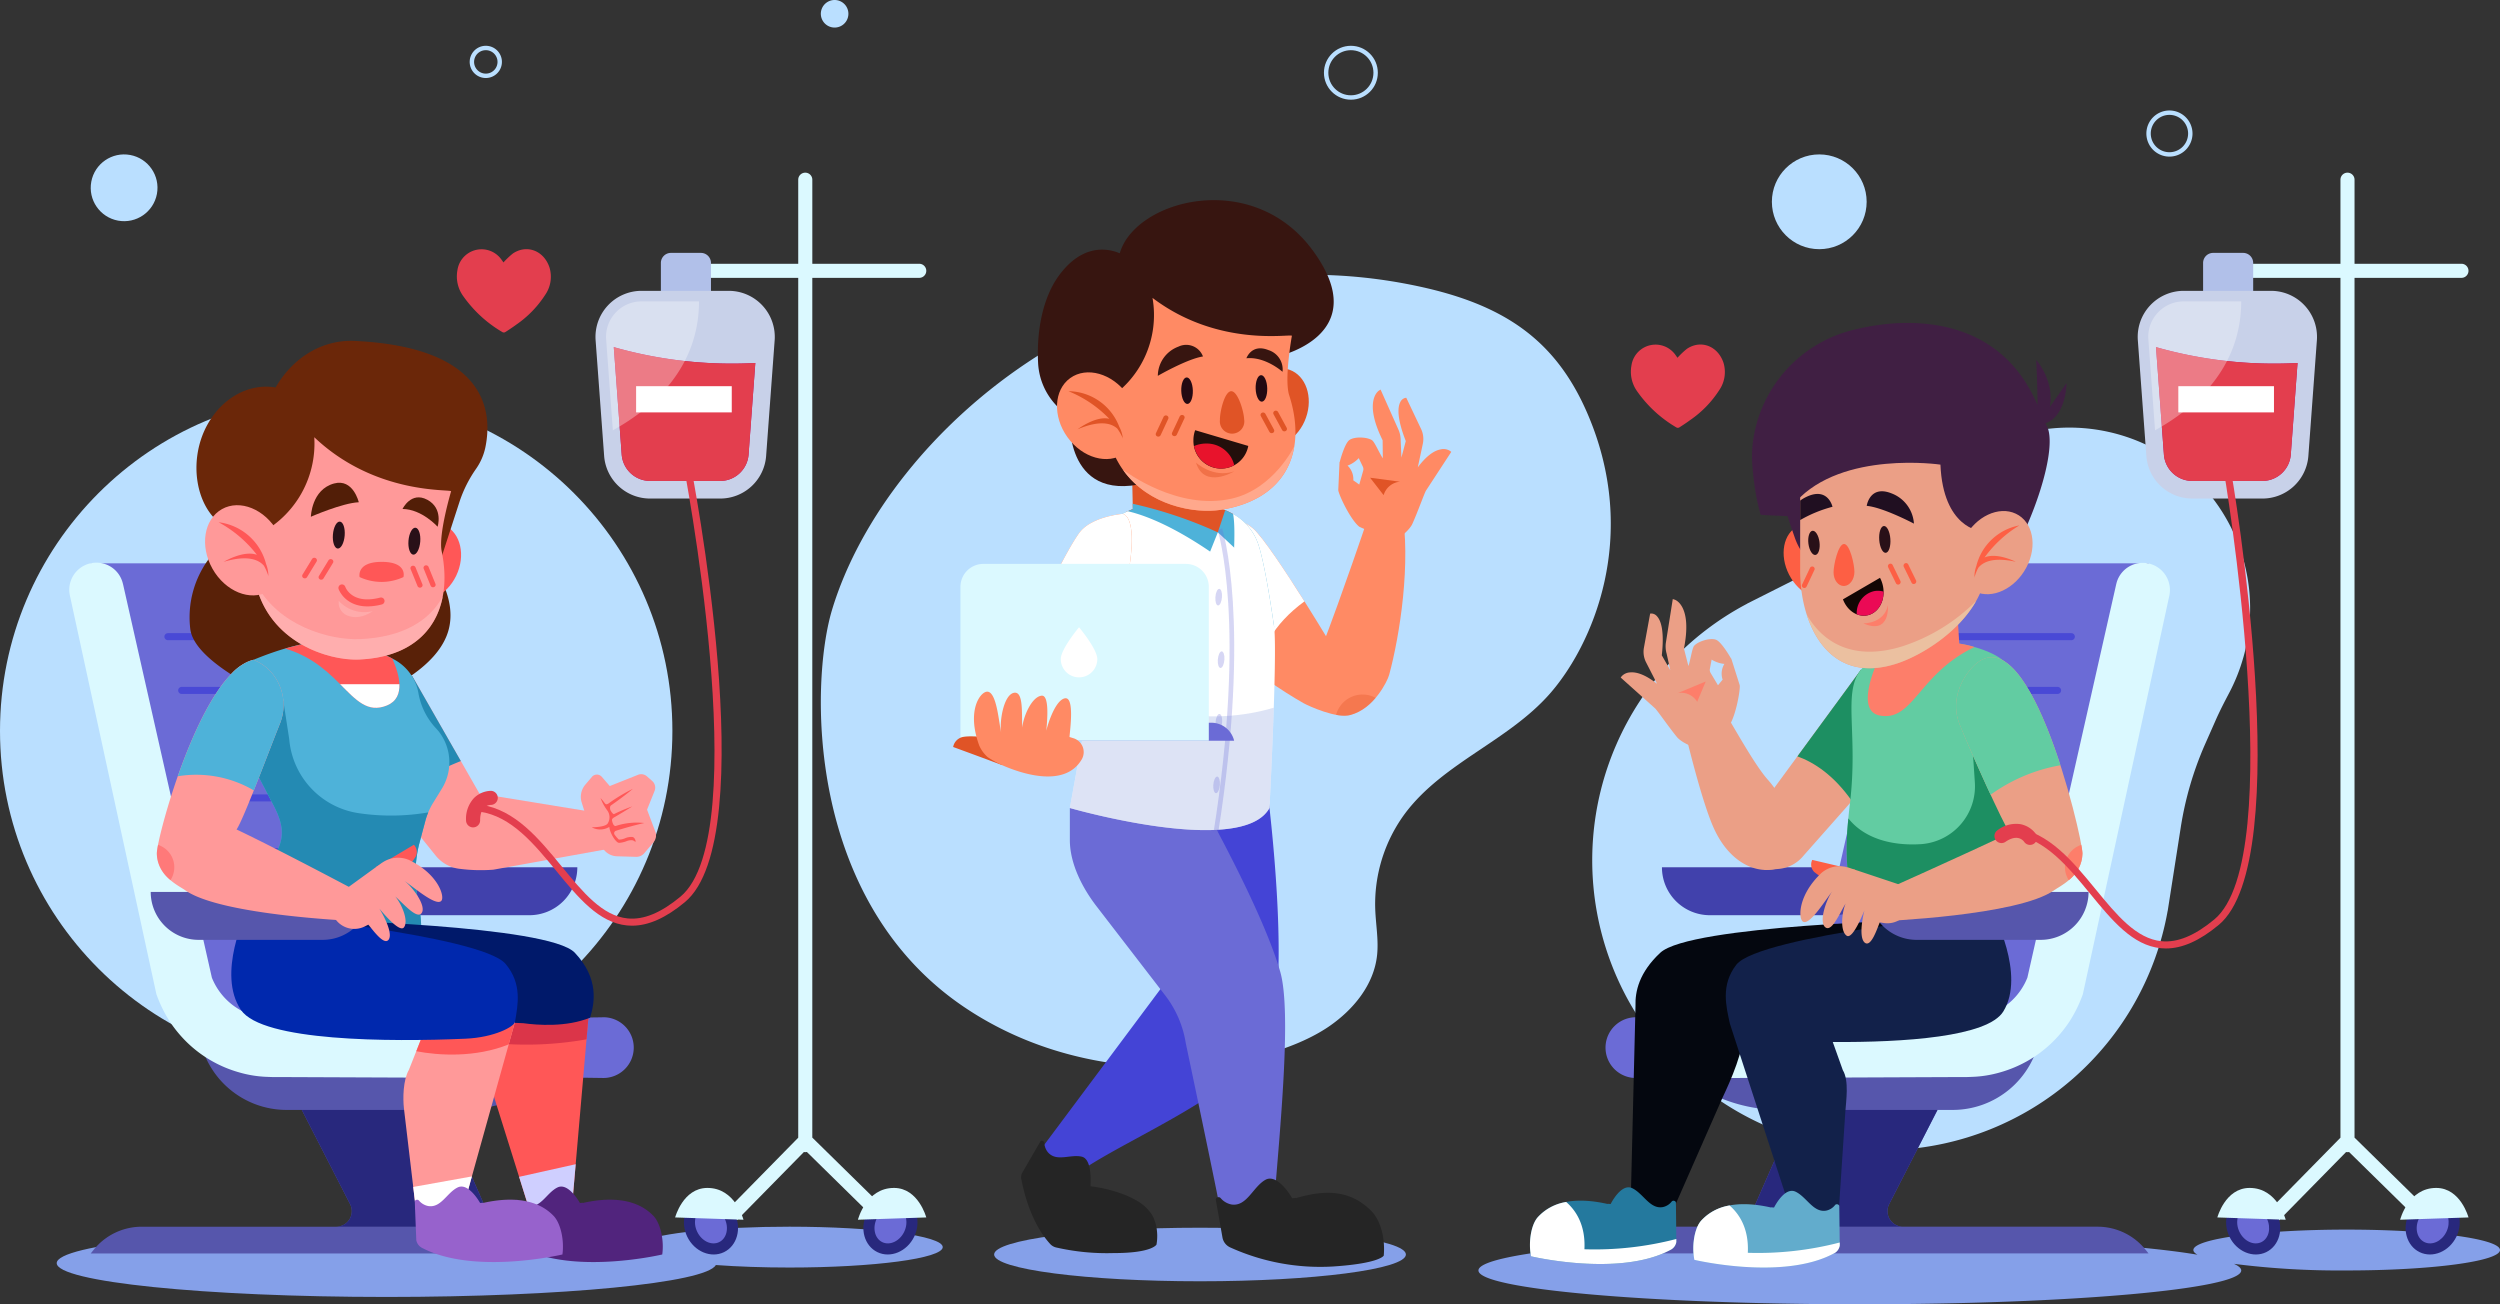 <svg xmlns="http://www.w3.org/2000/svg" width="568" height="296.33" viewBox="0 0 568 296.33">
  <rect x="0" y="0" width="568" height="296.33" fill="#333333" stroke="none"/>
  <g id="Grupo_25615" data-name="Grupo 25615" transform="translate(-401 7344)">
    <g id="Grupo_25454" data-name="Grupo 25454" transform="translate(89.222 -7508.893)">
      <circle id="Elipse_1351" data-name="Elipse 1351" cx="76.384" cy="76.384" r="76.384" transform="translate(311.778 254.568)" fill="#badfff"/>
      <path id="Trazado_52954" data-name="Trazado 52954" d="M552.768,205.915a41.079,41.079,0,0,1,52.208,50.29l0,0-.01.025a41.282,41.282,0,0,1-3.19,7.961c-1.071,2.032-2.124,4.071-3.053,6.171l-2.388,5.406a75.766,75.766,0,0,0-5.548,18.907c-.919,5.879-2.017,12.9-2.59,16.564-.057.416-.129.829-.194,1.245-.122.777-.194,1.238-.2,1.265l-.012.005a65.873,65.873,0,1,1-95.528-69.835l-.01-.017,1.307-.657c.174-.087.346-.177.523-.264l15.668-7.891A98.8,98.8,0,0,0,530.715,220.9l6.28-5.546.005,0A41.1,41.1,0,0,1,552.768,205.915Z" transform="translate(216.469 58.137)" fill="#badfff"/>
      <path id="Trazado_52955" data-name="Trazado 52955" d="M389.226,266.057c12.416-41.074,66.812-87.627,133.05-73.513,19.176,4.086,31.139,11.868,38.467,28.7,12.249,28.128,1.18,53.037-8.551,64.023-9.443,10.655-24.047,15.558-32.67,26.926a34.589,34.589,0,0,0-6.888,21.98c.13,3.446.777,6.9.421,10.329-.7,6.815-5.463,12.518-11.021,16.3-15.167,10.314-53.062,15.675-82.906-4.537C383.13,331.878,384.231,282.587,389.226,266.057Z" transform="translate(111.601 37.361)" fill="#badfff"/>
      <g id="Grupo_25302" data-name="Grupo 25302" transform="translate(331.133 164.893)">
        <circle id="Elipse_1352" data-name="Elipse 1352" cx="7.585" cy="7.585" r="7.585" transform="translate(0 48.741) rotate(-79.481)" fill="#badfff"/>
        <circle id="Elipse_1353" data-name="Elipse 1353" cx="10.766" cy="10.766" r="10.766" transform="translate(383.216 35.082)" fill="#badfff"/>
        <path id="Trazado_52956" data-name="Trazado 52956" d="M517.3,179.915a4.741,4.741,0,1,1-4.741-4.741A4.743,4.743,0,0,1,517.3,179.915Z" transform="translate(-39.018 -149.573)" fill="none" stroke="#badfff" stroke-miterlimit="10" stroke-width="1"/>
        <circle id="Elipse_1354" data-name="Elipse 1354" cx="5.623" cy="5.623" r="5.623" transform="translate(281.944 10.905)" fill="none" stroke="#badfff" stroke-miterlimit="10" stroke-width="1"/>
        <path id="Trazado_52957" data-name="Trazado 52957" d="M392.935,168.026a3.131,3.131,0,1,1-3.13-3.133A3.131,3.131,0,0,1,392.935,168.026Z" transform="translate(-219.533 -164.893)" fill="#badfff"/>
        <path id="Trazado_52958" data-name="Trazado 52958" d="M361.156,172.434a3.161,3.161,0,1,1-3.16-3.162A3.162,3.162,0,0,1,361.156,172.434Z" transform="translate(-266.975 -158.368)" fill="none" stroke="#badfff" stroke-miterlimit="10" stroke-width="1"/>
      </g>
      <path id="Trazado_52959" data-name="Trazado 52959" d="M364.03,190.678a17.58,17.58,0,0,1,2.176-2.072c3.19-2.139,7.05-.632,8.312,3.18a7.246,7.246,0,0,1-.979,6.225,24.039,24.039,0,0,1-6.629,6.808c-.779.578-1.6,1.111-2.413,1.634a.691.691,0,0,1-.6.062,28.424,28.424,0,0,1-8.917-8.138,7.663,7.663,0,0,1-1.382-5.946,5.536,5.536,0,0,1,10.072-2.341c.149.2.286.406.431.608C364.115,190.708,364.14,190.708,364.03,190.678Z" transform="translate(62.104 33.878)" fill="#e33e4e"/>
      <path id="Trazado_52960" data-name="Trazado 52960" d="M471.148,199.376a17.546,17.546,0,0,1,2.176-2.069c3.19-2.141,7.05-.632,8.312,3.177a7.246,7.246,0,0,1-.979,6.225,24.007,24.007,0,0,1-6.629,6.808c-.779.578-1.6,1.111-2.413,1.634a.682.682,0,0,1-.6.062,28.365,28.365,0,0,1-8.917-8.138,7.658,7.658,0,0,1-1.382-5.944,5.537,5.537,0,0,1,10.073-2.343c.149.2.286.406.431.608C471.233,199.409,471.258,199.409,471.148,199.376Z" transform="translate(221.722 46.841)" fill="#e33e4e"/>
      <g id="Grupo_25354" data-name="Grupo 25354" transform="translate(324.664 204.125)">
        <path id="Trazado_52961" data-name="Trazado 52961" d="M483.425,276.817c-16.041,0-29.543,1.444-33.589,3.411-13.743-1.718-34.6-2.811-57.948-2.811-41.386,0-74.935,3.439-74.935,7.682s33.549,7.682,74.935,7.682c39.976,0,72.639-3.21,74.816-7.254,4.963.363,10.66.57,16.721.57,19.236,0,34.832-2.077,34.832-4.642S502.661,276.817,483.425,276.817Z" transform="translate(-316.953 -37.345)" fill="#85a0e9"/>
        <g id="Grupo_25353" data-name="Grupo 25353" transform="translate(2.864)">
          <g id="Grupo_25306" data-name="Grupo 25306" transform="translate(0 88.614)">
            <g id="Grupo_25303" data-name="Grupo 25303" transform="translate(4.863 107.714)">
              <path id="Trazado_52962" data-name="Trazado 52962" d="M435.69,302.635H413.924a3.529,3.529,0,0,1-3.23-2.112l-10.7-24.418h3.723a35.676,35.676,0,0,0,27.172-12.555l3.456-4.059h-89.6a20.116,20.116,0,0,0,19.806,16.614h3.459l10.971,21.4a3.526,3.526,0,0,1-3.138,5.135h-44.2a14,14,0,0,0-10.929,5.252l-.655.819h127.17A14,14,0,0,0,435.69,302.635Z" transform="translate(-320.056 -259.491)" fill="#5656ac"/>
              <path id="Trazado_52963" data-name="Trazado 52963" d="M347.147,292.693h38.081a3.528,3.528,0,0,1-3.23-2.112l-10.7-24.418H339.313l10.971,21.4A3.526,3.526,0,0,1,347.147,292.693Z" transform="translate(-291.361 -249.549)" fill="#28287d"/>
            </g>
            <g id="Grupo_25305" data-name="Grupo 25305">
              <path id="Trazado_52964" data-name="Trazado 52964" d="M436.242,319.521,424,319.69l-10.082.042-2.52.01-1.26,0c-.192,0-.463.008-.59,0l-.433-.018a16.655,16.655,0,0,1-1.723-.139,17.009,17.009,0,0,1-1.688-.369,14.683,14.683,0,0,1-9.741-8.728l-20.195-89.445a6.176,6.176,0,0,0-7.328-4.671H320.056l8.613,33.355,15.683,69.121,41.724,10.359,5.314-3.033a27.712,27.712,0,0,0,10.722,5.832,25.886,25.886,0,0,0,6.522,1.036l.827.032c.294.01.443,0,.672.007l1.26,0,2.52.01,10.082.042,12.246.169h.057a6.9,6.9,0,1,0-.057-13.79Z" transform="translate(-315.193 -216.234)" fill="#6b6bd6"/>
              <path id="Trazado_52965" data-name="Trazado 52965" d="M330.292,221.047,350.6,311l-.237-.817a14.673,14.673,0,0,0,9.863,9.037,17.011,17.011,0,0,0,1.688.369,16.6,16.6,0,0,0,1.723.139l.433.018c.127.01.4,0,.588,0l1.263,0,2.52-.01,10.08-.042,40.327-.169a6.9,6.9,0,1,1,.06,13.79h-.06l-40.327-.169-10.08-.042-2.52-.01-1.263,0c-.227,0-.379,0-.67-.007l-.827-.032a25.838,25.838,0,0,1-6.522-1.036,27.787,27.787,0,0,1-11.407-6.432,28.855,28.855,0,0,1-4.256-5.035,29.994,29.994,0,0,1-2.946-5.889l-.144-.393-.092-.426-19.555-90.12a6.169,6.169,0,0,1,12.047-2.667Z" transform="translate(-318.103 -216.234)" fill="#dbf9ff"/>
              <g id="Grupo_25304" data-name="Grupo 25304" transform="translate(21.601 16.006)">
                <path id="Trazado_52966" data-name="Trazado 52966" d="M361.886,224.263H327.58a.8.8,0,1,1,0-1.6h34.306a.8.8,0,0,1,0,1.6Z" transform="translate(-326.778 -222.662)" fill="#4949d6"/>
                <path id="Trazado_52967" data-name="Trazado 52967" d="M363.14,229.165H328.833a.8.8,0,0,1,0-1.6H363.14a.8.8,0,1,1,0,1.6Z" transform="translate(-324.906 -215.354)" fill="#4949d6"/>
                <path id="Trazado_52968" data-name="Trazado 52968" d="M364.395,234.07H330.088a.8.8,0,0,1,0-1.6h34.306a.8.8,0,0,1,0,1.6Z" transform="translate(-323.036 -208.048)" fill="#4949d6"/>
                <path id="Trazado_52969" data-name="Trazado 52969" d="M365.65,238.974H331.343a.8.8,0,0,1,0-1.6H365.65a.8.8,0,1,1,0,1.6Z" transform="translate(-321.166 -200.741)" fill="#4949d6"/>
                <path id="Trazado_52970" data-name="Trazado 52970" d="M366.907,243.876H332.6a.8.8,0,1,1,0-1.6h34.309a.8.8,0,0,1,0,1.6Z" transform="translate(-319.296 -193.433)" fill="#4949d6"/>
                <path id="Trazado_52971" data-name="Trazado 52971" d="M368.162,248.781H333.856a.8.8,0,1,1,0-1.6h34.306a.8.8,0,0,1,0,1.6Z" transform="translate(-317.426 -186.127)" fill="#4949d6"/>
                <path id="Trazado_52972" data-name="Trazado 52972" d="M369.416,253.683H335.109a.8.8,0,1,1,0-1.6h34.306a.8.8,0,1,1,0,1.6Z" transform="translate(-315.554 -178.82)" fill="#4949d6"/>
              </g>
            </g>
          </g>
          <g id="Grupo_25342" data-name="Grupo 25342" transform="translate(18.491 38.205)">
            <path id="Trazado_52973" data-name="Trazado 52973" d="M383.462,254.912H355.279a10.887,10.887,0,0,1-10.887-10.887h49.957A10.887,10.887,0,0,1,383.462,254.912Z" transform="translate(-297.421 -124.414)" fill="#4141ac"/>
            <g id="Grupo_25309" data-name="Grupo 25309" transform="translate(40.33 76.129)">
              <g id="Grupo_25308" data-name="Grupo 25308">
                <g id="Grupo_25307" data-name="Grupo 25307" transform="translate(57.4 22.329)">
                  <path id="Trazado_52974" data-name="Trazado 52974" d="M380.977,237.064l-1.183-1.036a1.959,1.959,0,0,0-2.012-.364l-6.437,2.56-1.793-2.072a1.48,1.48,0,0,0-2.251-.025l-1.529,1.8a4.289,4.289,0,0,0-.8,4.051l1.043,3.349a8.954,8.954,0,0,0,.767,1.773l2.881,5.082a3.945,3.945,0,0,0,3.314,2l4.368.129a2.35,2.35,0,0,0,1.84-.829l2.094-2.468a2.456,2.456,0,0,0,.408-2.458l-1.87-4.968,1.713-4.266A2.019,2.019,0,0,0,380.977,237.064Z" transform="translate(-364.776 -235.53)" fill="#f99"/>
                </g>
                <path id="Trazado_52975" data-name="Trazado 52975" d="M404.663,257.953l-28.587-4.664-15.284-26.726-19.067,10.511,24.416,30.317a8.212,8.212,0,0,0,5.645,3.025,37.272,37.272,0,0,0,7.458.174l29.862-5.4Z" transform="translate(-341.725 -226.563)" fill="#f99"/>
                <path id="Trazado_52976" data-name="Trazado 52976" d="M355.879,254.649a74.435,74.435,0,0,1,15.977-8.74l-11.064-19.346-19.067,10.511Z" transform="translate(-341.725 -226.563)" fill="#248ab3"/>
              </g>
              <path id="Trazado_52977" data-name="Trazado 52977" d="M371.247,246.4c1.564-.518,4.923-1.454,6.467-1.768a15.261,15.261,0,0,0-6.489.667c-.055.022-.608.134-.862-1.285-.052-.294.256-.533.518-.68,1.631-.931,4.091-2.473,4.091-2.473a34.808,34.808,0,0,0-4.116,1.728c-.234.117-.642-.51-.787-.765-.184-.324-.237-.986.07-1.2,1.534-1.058,3.658-2.64,4.97-3.763a38.382,38.382,0,0,0-5.476,3.289c-.254.177-.613.4-.9-.01s-.976-1.2-.976-1.2a10.839,10.839,0,0,0,1.469,2.744,2.633,2.633,0,0,1,.174,3.026c-.344.62-2.017.867-3.631.9a3.971,3.971,0,0,0,3.982-.095c.12,1.394,1.524,3.668,2.239,3.621a5.83,5.83,0,0,0,1.556-.329,3.037,3.037,0,0,1,1.352-.271,1.235,1.235,0,0,1,.742.386c.249-.08-.1-1.048-.64-1.121a3.591,3.591,0,0,0-1.7.306,3.485,3.485,0,0,1-1.272.286c-.125-.005-.154-.007-.458-.371l-.015.012c-.209-.249-.411-.5-.6-.762A.574.574,0,0,1,371.247,246.4Z" transform="translate(-305.889 -211.207)" fill="#ff5757"/>
            </g>
            <path id="Trazado_52978" data-name="Trazado 52978" d="M333.934,220.537a22.267,22.267,0,0,0-4.664,16.641c.822,5.755,10.732,11.569,18.7,15.364a25.713,25.713,0,0,0,21.241.553c7.139-2.971,15.556-7.742,18.258-14.413,4.985-12.3-12.2-26.318-12.2-26.318Z" transform="translate(-320.264 -171.593)" fill="#592108"/>
            <g id="Grupo_25311" data-name="Grupo 25311" transform="translate(16.439 54.577)">
              <g id="Grupo_25310" data-name="Grupo 25310" transform="translate(0 13.486)">
                <path id="Trazado_52979" data-name="Trazado 52979" d="M333.319,241.1l10.214,19.57c2.127,4.074,2.577,6.838,1.056,10.145a15.419,15.419,0,0,1-2,3.155,21.864,21.864,0,0,0-2.859,4.253,24.014,24.014,0,0,0-1.942,14.7s1.529,2.871,20.083,6.1c14.692,2.555,18.235-4.547,18.235-4.547s2.052-3.03.4-11.771a29.139,29.139,0,0,1,.139-12.959l1.449-5.419a15.345,15.345,0,0,1,1.771-4.109l1.915-3.108a11.385,11.385,0,0,0-.635-13.081c-.149-.187-.309-.371-.471-.55l-.3-.329a15.658,15.658,0,0,1-3.867-7.9h0a10.753,10.753,0,0,0-5.441-7.548c-4.039-2.189-10.15-4.791-15.732-4.323-6.41.533-13.046,2.894-18.083,5.12C332.477,230.608,330.749,236.178,333.319,241.1Z" transform="translate(-332.131 -223.324)" fill="#4eb2d9"/>
              </g>
              <path id="Trazado_52980" data-name="Trazado 52980" d="M345.451,228.842l1.332,8.658a18.592,18.592,0,0,0,16.136,16.905,49.773,49.773,0,0,0,15.456-.229,15.213,15.213,0,0,0-.657,1.922l-1.449,5.419a29.14,29.14,0,0,0-.139,12.959c1.653,8.74-.4,11.771-.4,11.771s-3.543,7.1-18.235,4.547c-18.554-3.225-20.083-6.1-20.083-6.1a24.042,24.042,0,0,1,1.118-12.737h0c.1-.284.217-.568.336-.854.149-.368.309-.735.488-1.106a21.864,21.864,0,0,1,2.859-4.253,15.422,15.422,0,0,0,2-3.155c1.521-3.307,1.071-6.071-1.056-10.145l-10.214-19.57a10.984,10.984,0,0,1-.56-1.29Z" transform="translate(-331.755 -201.615)" fill="#248ab3"/>
              <path id="Trazado_52981" data-name="Trazado 52981" d="M362.153,235.523c-1.375-.725-4.467-2.064-4.368-2.024l-1.32-13.409-12.909-2.181-1.591,14.278c.062-.012-2.747.642-4.176,1.063,13.135,3.83,15.217,16.158,23.133,12.924C365.089,244.47,363.944,239.52,362.153,235.523Z" transform="translate(-323.698 -217.908)" fill="#ff5757"/>
              <path id="Trazado_52982" data-name="Trazado 52982" d="M356.277,227.317H342.81c3.663,3.656,6.258,6.624,10.633,4.836C355.657,231.246,356.361,229.424,356.277,227.317Z" transform="translate(-316.217 -203.887)" fill="#fff"/>
            </g>
            <g id="Grupo_25330" data-name="Grupo 25330" transform="translate(10.398)">
              <g id="Grupo_25329" data-name="Grupo 25329">
                <path id="Trazado_52983" data-name="Trazado 52983" d="M348.8,218.286c-2.211,4.567-1.066,9.692,2.557,11.445s8.352-.528,10.563-5.095,1.066-9.692-2.557-11.445S351.015,213.719,348.8,218.286Z" transform="translate(-302.923 -171.242)" fill="#ff5757"/>
                <path id="Trazado_52984" data-name="Trazado 52984" d="M365.665,196.011c-6.96-.334-13.84,3.4-17.986,10.583-6.148-1.081-12.779,2.552-16.1,9.642-3.439,7.413-2.02,16.614,3.145,20.967,6.031,4.878,29.9.229,40.833-2.234l8.407,14.542,5.573-17.172a28.854,28.854,0,0,1,3.723-7.318,13.23,13.23,0,0,0,2.084-4.833C397.068,211.769,395.347,197.433,365.665,196.011Z" transform="translate(-329.705 -195.991)" fill="#6b2709"/>
                <g id="Grupo_25328" data-name="Grupo 25328" transform="translate(1.949 21.899)">
                  <g id="Grupo_25327" data-name="Grupo 25327">
                    <g id="Grupo_25325" data-name="Grupo 25325" transform="translate(10.825)">
                      <path id="Trazado_52985" data-name="Trazado 52985" d="M348.823,204.785a23.087,23.087,0,0,1-13.653,22.536L335,228.668c-2.074,20.845,15.558,27,24.07,26.624,15.212-.675,21.47-11.029,18.7-24.61-.777-3.817,2.141-13.6,2.141-13.6C379.977,216.518,362.81,218.055,348.823,204.785Z" transform="translate(-334.834 -204.785)" fill="#f99"/>
                      <path id="Trazado_52986" data-name="Trazado 52986" d="M344.614,219.612a11.8,11.8,0,0,0,9.956,0s1.016-3.471-4.978-3.454C343.795,216.175,344.614,219.612,344.614,219.612Z" transform="translate(-320.321 -187.838)" fill="#ff5757"/>
                      <path id="Trazado_52987" data-name="Trazado 52987" d="M349.259,223.207c-5.169,0-6.544-3.89-6.561-3.937a.8.8,0,0,1,1.517-.513c.062.174,1.531,4.1,7.931,2.45a.8.8,0,0,1,.4,1.549A13.154,13.154,0,0,1,349.259,223.207Z" transform="translate(-323.179 -184.769)" fill="#ff5757"/>
                      <path id="Trazado_52988" data-name="Trazado 52988" d="M342.7,219.717a7.848,7.848,0,0,0,7.7,2.331s-2.6,2.015-5.361,1.126A3.158,3.158,0,0,1,342.7,219.717Z" transform="translate(-323.144 -182.535)" fill="#ffbaba" opacity="0.53" style="mix-blend-mode: multiply;isolation: isolate"/>
                      <path id="Trazado_52989" data-name="Trazado 52989" d="M358.864,230.936c-6.741.291-18.765-2.933-23.783-12.914,3.011,13.6,16.5,17.862,23.624,17.545,11.054-.491,17.374-6.093,18.945-14.326C374.624,226.872,368.361,230.522,358.864,230.936Z" transform="translate(-334.467 -185.06)" fill="#ffbdbd" opacity="0.61"/>
                      <g id="Grupo_25324" data-name="Grupo 25324" transform="translate(11.236 10.343)">
                        <g id="Grupo_25313" data-name="Grupo 25313" transform="translate(22.805 3.32)">
                          <g id="Grupo_25312" data-name="Grupo 25312" transform="translate(1.329 6.894)">
                            <path id="Trazado_52990" data-name="Trazado 52990" d="M351.736,216.21c-.137,1.691-.847,3.013-1.584,2.953s-1.228-1.477-1.091-3.167.847-3.013,1.584-2.953S351.873,214.521,351.736,216.21Z" transform="translate(-349.039 -213.04)" fill="#291018"/>
                          </g>
                          <path id="Trazado_52991" data-name="Trazado 52991" d="M356.471,216.944s-3.548-3.987-7.966-4.036c0,0,1.932-4.074,5.625-2.092S356.471,216.944,356.471,216.944Z" transform="translate(-348.505 -210.272)" fill="#521e07"/>
                        </g>
                        <g id="Grupo_25315" data-name="Grupo 25315" transform="translate(1.981)">
                          <g id="Grupo_25314" data-name="Grupo 25314" transform="translate(4.985 8.829)">
                            <path id="Trazado_52992" data-name="Trazado 52992" d="M342.167,215.439c-.137,1.691.351,3.108,1.088,3.167s1.447-1.262,1.584-2.953-.351-3.108-1.091-3.167S342.3,213.749,342.167,215.439Z" transform="translate(-342.144 -212.484)" fill="#291018"/>
                          </g>
                          <path id="Trazado_52993" data-name="Trazado 52993" d="M340.142,216.667s7.162-3.14,10.884-3.294c0,0-1.262-5.441-5.608-4.268C340.267,210.494,340.142,216.667,340.142,216.667Z" transform="translate(-340.142 -208.939)" fill="#521e07"/>
                        </g>
                        <g id="Grupo_25323" data-name="Grupo 25323" transform="translate(0 17.046)">
                          <g id="Grupo_25322" data-name="Grupo 25322">
                            <g id="Grupo_25316" data-name="Grupo 25316">
                              <path id="Trazado_52994" data-name="Trazado 52994" d="M341.394,220.584a.627.627,0,0,1-.252-.077.554.554,0,0,1-.214-.777l2.164-3.546a.608.608,0,0,1,.812-.2.558.558,0,0,1,.214.779l-2.164,3.546A.6.6,0,0,1,341.394,220.584Z" transform="translate(-337.112 -215.603)" fill="#ff5757"/>
                              <path id="Trazado_52995" data-name="Trazado 52995" d="M339.9,220.463a.627.627,0,0,1-.254-.077.556.556,0,0,1-.214-.777l2.166-3.546a.608.608,0,0,1,.812-.2.559.559,0,0,1,.214.779l-2.166,3.546A.594.594,0,0,1,339.9,220.463Z" transform="translate(-339.347 -215.784)" fill="#ff5757"/>
                            </g>
                            <g id="Grupo_25321" data-name="Grupo 25321" transform="translate(24.605 1.717)">
                              <g id="Grupo_25318" data-name="Grupo 25318" transform="translate(0 0.092)">
                                <g id="Grupo_25317" data-name="Grupo 25317">
                                  <path id="Trazado_52996" data-name="Trazado 52996" d="M351.345,221.492a.6.6,0,0,1-.508-.364l-1.569-3.847a.558.558,0,0,1,.339-.735.607.607,0,0,1,.767.329l1.569,3.847a.555.555,0,0,1-.336.732A.63.63,0,0,1,351.345,221.492Z" transform="translate(-349.228 -216.51)" fill="#ff5757"/>
                                </g>
                              </g>
                              <g id="Grupo_25320" data-name="Grupo 25320" transform="translate(2.968)">
                                <g id="Grupo_25319" data-name="Grupo 25319">
                                  <path id="Trazado_52997" data-name="Trazado 52997" d="M352.537,221.455a.6.6,0,0,1-.508-.364l-1.569-3.847a.557.557,0,0,1,.336-.735.608.608,0,0,1,.769.329l1.569,3.847a.555.555,0,0,1-.336.732A.6.6,0,0,1,352.537,221.455Z" transform="translate(-350.419 -216.473)" fill="#ff5757"/>
                                </g>
                              </g>
                            </g>
                          </g>
                        </g>
                      </g>
                    </g>
                    <g id="Grupo_25326" data-name="Grupo 25326" transform="translate(0 15.448)">
                      <path id="Trazado_52998" data-name="Trazado 52998" d="M347.006,217.06c2.908,5.167,1.945,11.225-2.154,13.531s-9.776-.01-12.685-5.177-1.945-11.225,2.154-13.534S344.1,211.893,347.006,217.06Z" transform="translate(-330.487 -210.989)" fill="#f99"/>
                      <path id="Trazado_52999" data-name="Trazado 52999" d="M343.067,224.85c-.022-.214-.067-.4-.1-.6a3.657,3.657,0,0,1,.072.371,7.723,7.723,0,0,0-.535-2.617,12.743,12.743,0,0,0-10.785-9.46,27.483,27.483,0,0,1,8.708,7.406c-3.028-1.123-7.568,1.6-7.568,1.6,5.436-1.624,7.966-.5,9.154.862A12.153,12.153,0,0,1,343.067,224.85Z" transform="translate(-328.648 -208.676)" fill="#ff5757"/>
                    </g>
                  </g>
                </g>
              </g>
            </g>
            <g id="Grupo_25339" data-name="Grupo 25339" transform="translate(18.312 129.85)">
              <g id="Grupo_25334" data-name="Grupo 25334" transform="translate(17.019 1.706)">
                <g id="Grupo_25331" data-name="Grupo 25331" transform="translate(42.373 14.603)">
                  <path id="Trazado_53000" data-name="Trazado 53000" d="M357.364,258.879c-1.591,1.561,2.092,9.552,2.092,9.552l-1.977,5.237a11.084,11.084,0,0,0-.261,7.224l9.587,30.581,7.426-.276,4.415-50.861S367.78,248.66,357.364,258.879Z" transform="translate(-356.734 -254.686)" fill="#ff5757"/>
                  <path id="Trazado_53001" data-name="Trazado 53001" d="M378.507,260.336s-10.864-11.676-21.281-1.457c-1.462,1.432,1.516,8.272,2.019,9.393a78.068,78.068,0,0,0,18.663-1.046Z" transform="translate(-356.596 -254.686)" fill="#db3549"/>
                  <path id="Trazado_53002" data-name="Trazado 53002" d="M363.218,286.995l7.426-.277,1.355-15.6-12.858,2.871Z" transform="translate(-353.148 -230.207)" fill="#cfcfff"/>
                </g>
                <g id="Grupo_25333" data-name="Grupo 25333" transform="translate(47.345 60.595)">
                  <g id="Grupo_25332" data-name="Grupo 25332">
                    <path id="Trazado_53003" data-name="Trazado 53003" d="M358.734,276.632c-.062-.428.605-.657.929-.316a3.7,3.7,0,0,0,2.089,1.26c2.956.51,4.261-3.03,6.736-4.226s5.082,3.536,5.082,3.536c.219-.013.448-.032.68-.052l-.005.05c4.522-1.026,11.582-1.708,16.039,2.948,1.624,1.7,2.438,5.593,1.992,8.755,0,0-19.824,4.694-31.734-1.417a2.543,2.543,0,0,1-1.467-1.82Z" transform="translate(-358.73 -273.156)" fill="#51247d"/>
                  </g>
                </g>
                <path id="Trazado_53004" data-name="Trazado 53004" d="M404.216,271.044c.994-3.242,2.122-8.845-3.479-14.759-5.936-6.27-59.424-7.463-59.424-7.463s-3.055,11.943-.71,17.911,42.389,5.172,48.433,5.568C392.208,272.737,398.817,273.245,404.216,271.044Z" transform="translate(-339.717 -248.822)" fill="#00196a"/>
              </g>
              <g id="Grupo_25338" data-name="Grupo 25338">
                <g id="Grupo_25335" data-name="Grupo 25335" transform="translate(39.097 18.775)">
                  <path id="Trazado_53005" data-name="Trazado 53005" d="M353.082,259.527c-1.883,1.5,1.153,2.054,1.153,2.054l-4.393,11.091c-1.342,2.336-1.4,6.514-1.126,8.85l3.663,30.917h7.431l14.134-50.664S365.388,249.7,353.082,259.527Z" transform="translate(-348.584 -255.677)" fill="#f99"/>
                  <path id="Trazado_53006" data-name="Trazado 53006" d="M351.329,259.527c-1.883,1.5,1.153,2.054,1.153,2.054l-2.722,6.87c5.04.984,13.476,1.5,21-1.556l1.427-5.12S363.635,249.7,351.329,259.527Z" transform="translate(-346.831 -255.677)" fill="#ff5757"/>
                  <path id="Trazado_53007" data-name="Trazado 53007" d="M351.041,287.773h7.431l4.336-15.543-13.326,2.391Z" transform="translate(-347.245 -231.01)" fill="#fff"/>
                </g>
                <g id="Grupo_25337" data-name="Grupo 25337" transform="translate(41.684 62.3)">
                  <g id="Grupo_25336" data-name="Grupo 25336">
                    <path id="Trazado_53008" data-name="Trazado 53008" d="M349.626,276.632c-.062-.428.605-.657.926-.316a3.719,3.719,0,0,0,2.092,1.26c2.953.51,4.258-3.03,6.736-4.226s5.082,3.536,5.082,3.536c.217-.013.448-.032.68-.052l-.008.05c4.522-1.026,11.584-1.708,16.039,2.948,1.624,1.7,2.44,5.593,1.995,8.755,0,0-19.826,4.694-31.737-1.417a2.539,2.539,0,0,1-1.464-1.82Z" transform="translate(-349.622 -273.156)" fill="#9762cc"/>
                  </g>
                </g>
                <path id="Trazado_53009" data-name="Trazado 53009" d="M335.077,270.314c-5.6-8.262,1.28-22.177,1.28-22.177s53.316,5.1,58.856,11.728c3.8,4.547,2.766,9.308,2.127,13.145-.179,1.086-4.666,3.546-11.245,3.832C368.783,277.6,339.918,277.458,335.077,270.314Z" transform="translate(-332.883 -248.137)" fill="#0028ad"/>
              </g>
            </g>
            <path id="Trazado_53010" data-name="Trazado 53010" d="M364.6,257.161H336.416a10.887,10.887,0,0,1-10.887-10.887h49.957A10.887,10.887,0,0,1,364.6,257.161Z" transform="translate(-325.529 -121.063)" fill="#5656ac"/>
            <g id="Grupo_25341" data-name="Grupo 25341" transform="translate(1.394 72.476)">
              <g id="Grupo_25340" data-name="Grupo 25340" transform="translate(38.47 42.016)">
                <path id="Trazado_53011" data-name="Trazado 53011" d="M347.435,249.922a20.8,20.8,0,0,0,3.175-.169,24.687,24.687,0,0,0,4.485-5.055,2.374,2.374,0,0,0-.406-2.729s-4.348,2.582-7.458,4.447a7.783,7.783,0,0,1-1.146.548A5.881,5.881,0,0,1,347.435,249.922Z" transform="translate(-334.762 -241.969)" fill="#ff5757"/>
                <path id="Trazado_53012" data-name="Trazado 53012" d="M354.263,244.262l.012.012a6.337,6.337,0,0,1,6.036-.633c6.691,3.19,8.217,8.332,7.4,9.3-1.2,1.419-6.761-3.509-8.419-4.529,1.586,1.086,4.93,5.351,4.024,7.176-.981,1.83-4.116-1.922-6.113-3.66,1.409,1.586,3.182,5.605,1.98,7.079-1.143,1.292-5.558-4.368-5.588-4.3.03-.067,3.265,5.194,2.184,6.987-1.028,1.663-3.8-2.381-4.669-3.337l-.787.4a5.285,5.285,0,0,1-6.965-2.084l-1.82-3.172Z" transform="translate(-341.538 -240.206)" fill="#f99"/>
              </g>
              <path id="Trazado_53013" data-name="Trazado 53013" d="M371.9,277.837s-17.737-9.455-27.7-14.2c1.556-2.2,7.393-17.936,9.8-23.918a11.306,11.306,0,0,0-2.149-12.052,10.581,10.581,0,0,0-3.827-2.575c-11.758,2.7-21.935,40.258-21.94,43.965-.01,5.135,5.192,7.485,6.365,8.332,8.145,5.892,39.573,7.1,39.573,7.1Z" transform="translate(-326.089 -225.096)" fill="#f99"/>
              <path id="Trazado_53014" data-name="Trazado 53014" d="M345.277,254.766c2.136-5.359,4.539-11.711,5.879-15.043a11.306,11.306,0,0,0-2.149-12.052,10.581,10.581,0,0,0-3.827-2.575c-6.815,1.564-13.1,14.844-17.179,26.453A25.847,25.847,0,0,1,345.277,254.766Z" transform="translate(-323.24 -225.096)" fill="#4eb2d9"/>
              <path id="Trazado_53015" data-name="Trazado 53015" d="M329.187,249.988a5.348,5.348,0,0,0-2.826-8.008,12.248,12.248,0,0,0-.271,1.922A7.9,7.9,0,0,0,329.187,249.988Z" transform="translate(-326.089 -199.937)" fill="#ff5757" opacity="0.48"/>
            </g>
          </g>
          <g id="Grupo_25352" data-name="Grupo 25352" transform="translate(90.137)">
            <g id="Grupo_25347" data-name="Grupo 25347" transform="translate(47.504)">
              <path id="Trazado_53016" data-name="Trazado 53016" d="M427.814,201.346H403.521v-19.1a1.6,1.6,0,1,0-3.2,0v19.1H375.666a1.6,1.6,0,1,0,0,3.2h24.655V399.9l-19.806,20.165A1.6,1.6,0,0,0,382.8,422.3l18.813-19.149a1.637,1.637,0,0,0,.314.032,1.678,1.678,0,0,0,.356-.042L420.7,421.231a1.6,1.6,0,1,0,2.244-2.283l-19.425-19.069V204.546h24.294a1.6,1.6,0,0,0,0-3.2Z" transform="translate(-372.354 -180.648)" fill="#dbf9ff"/>
              <g id="Grupo_25344" data-name="Grupo 25344" transform="translate(0 230.667)">
                <g id="Grupo_25343" data-name="Grupo 25343" transform="translate(1.989 1.822)">
                  <path id="Trazado_53017" data-name="Trazado 53017" d="M375.622,281.339c-1.238-2.555-.662-5.389,1.28-6.33s4.524.366,5.762,2.921.662,5.389-1.28,6.33S376.86,283.894,375.622,281.339Z" transform="translate(-372.994 -272.984)" fill="#6b6bd6"/>
                  <path id="Trazado_53018" data-name="Trazado 53018" d="M378.466,276.822c1.721-.834,3.947.212,4.975,2.333s.466,4.517-1.255,5.349-3.947-.209-4.975-2.333-.466-4.517,1.255-5.349m-1.1-2.276c-2.971,1.439-4.059,5.354-2.428,8.728s5.381,4.945,8.352,3.506,4.061-5.354,2.428-8.728-5.379-4.945-8.352-3.506Z" transform="translate(-374.177 -274.013)" fill="#28287d"/>
                </g>
                <path id="Trazado_53019" data-name="Trazado 53019" d="M373.378,279.984l15.528.523s-1.825-7.269-8.24-7.226C375.154,273.316,373.378,279.984,373.378,279.984Z" transform="translate(-373.378 -273.281)" fill="#dbf9ff"/>
              </g>
              <g id="Grupo_25346" data-name="Grupo 25346" transform="translate(41.53 230.667)">
                <g id="Grupo_25345" data-name="Grupo 25345" transform="translate(1.242 1.822)">
                  <path id="Trazado_53020" data-name="Trazado 53020" d="M399.042,281.339c1.238-2.555.665-5.389-1.28-6.33s-4.525.366-5.762,2.921-.662,5.389,1.282,6.33S397.8,283.894,399.042,281.339Z" transform="translate(-389.373 -272.984)" fill="#6b6bd6"/>
                  <path id="Trazado_53021" data-name="Trazado 53021" d="M398.563,276.822c1.721.832,2.283,3.227,1.255,5.349s-3.255,3.167-4.975,2.333-2.281-3.227-1.255-5.349,3.255-3.167,4.975-2.333m1.1-2.276c-2.973-1.439-6.718.135-8.352,3.506s-.545,7.289,2.428,8.728,6.718-.135,8.352-3.506.543-7.289-2.428-8.728Z" transform="translate(-390.555 -274.013)" fill="#28287d"/>
                </g>
                <path id="Trazado_53022" data-name="Trazado 53022" d="M405.584,279.984l-15.528.523s1.828-7.269,8.24-7.226C403.809,273.316,405.584,279.984,405.584,279.984Z" transform="translate(-390.056 -273.281)" fill="#dbf9ff"/>
              </g>
            </g>
            <g id="Grupo_25350" data-name="Grupo 25350" transform="translate(29.407 18.225)">
              <g id="Grupo_25349" data-name="Grupo 25349">
                <path id="Rectángulo_5080" data-name="Rectángulo 5080" d="M2.285,0H9.093a2.285,2.285,0,0,1,2.285,2.285V9.956a0,0,0,0,1,0,0H0a0,0,0,0,1,0,0V2.285A2.285,2.285,0,0,1,2.285,0Z" transform="translate(14.859)" fill="#b1c0e9"/>
                <g id="Grupo_25348" data-name="Grupo 25348" transform="translate(0 8.621)">
                  <path id="Trazado_53023" data-name="Trazado 53023" d="M394.449,238.622H378.51a10.46,10.46,0,0,1-10.434-9.694l-1.937-26.266a10.465,10.465,0,0,1,10.436-11.233h19.809a10.466,10.466,0,0,1,10.436,11.233l-1.937,26.266A10.46,10.46,0,0,1,394.449,238.622Z" transform="translate(-366.111 -191.429)" fill="#c8d1e9"/>
                  <path id="Trazado_53024" data-name="Trazado 53024" d="M376.024,226.971h15.939a6.489,6.489,0,0,0,6.444-5.989l1.534-20.812a97.911,97.911,0,0,1-32.162-3.606l1.8,24.418A6.489,6.489,0,0,0,376.024,226.971Z" transform="translate(-363.624 -183.777)" fill="#a80a71"/>
                  <path id="Trazado_53025" data-name="Trazado 53025" d="M376.024,226.971h15.939a6.489,6.489,0,0,0,6.444-5.989l1.534-20.812a97.911,97.911,0,0,1-32.162-3.606l1.8,24.418A6.489,6.489,0,0,0,376.024,226.971Z" transform="translate(-363.624 -183.777)" fill="#e33e4e"/>
                  <path id="Trazado_53026" data-name="Trazado 53026" d="M369.232,194.968a7.976,7.976,0,0,0-2.134,6.081l1.519,20.631c9.169-5.07,19.542-14.151,19.58-29.286H375.138A7.973,7.973,0,0,0,369.232,194.968Z" transform="translate(-364.673 -189.993)" fill="#fff" opacity="0.32"/>
                </g>
              </g>
              <rect id="Rectángulo_5081" data-name="Rectángulo 5081" width="21.731" height="5.954" transform="translate(9.23 30.285)" fill="#fff"/>
            </g>
            <g id="Grupo_25351" data-name="Grupo 25351" transform="translate(0 64.81)">
              <path id="Trazado_53027" data-name="Trazado 53027" d="M390.132,312.951c-.379,0-.752-.02-1.126-.055-6.425-.618-11.108-6.325-16.066-12.371-5.01-6.106-10.19-12.421-17.378-13.479l.231-1.581c7.8,1.148,13.18,7.7,18.382,14.044,4.744,5.782,9.221,11.24,14.983,11.793,3.623.351,7.54-1.267,11.967-4.938,17.065-14.154.635-98.529.466-99.381l1.569-.309c.695,3.511,16.778,86.163-1.013,100.92C397.814,311.188,393.87,312.951,390.132,312.951Z" transform="translate(-352.422 -206.675)" fill="#e33e4e"/>
              <path id="Trazado_53028" data-name="Trazado 53028" d="M355.9,245.355a1.6,1.6,0,0,1-1.6-1.6,6.9,6.9,0,0,1,1.82-5.085,5.686,5.686,0,0,1,3.782-1.621,1.6,1.6,0,0,1,.015,3.2c-.573.02-2.418.329-2.418,3.506A1.6,1.6,0,0,1,355.9,245.355Z" transform="translate(-354.301 -161.413)" fill="#e33e4e"/>
            </g>
          </g>
        </g>
      </g>
      <g id="Grupo_25412" data-name="Grupo 25412" transform="translate(647.682 204.125)">
        <path id="Trazado_53029" data-name="Trazado 53029" d="M643.935,277.083c-19.236,0-34.832,2.077-34.832,4.639,0,.368.329.725.934,1.066-14.51-2.443-43.415-4.106-76.713-4.106-47.855,0-86.651,3.439-86.651,7.682s38.8,7.682,86.651,7.682,86.654-3.439,86.654-7.682c0-.513-.57-1.011-1.646-1.5a190.394,190.394,0,0,0,25.6,1.5c19.239,0,34.834-2.077,34.834-4.642S663.174,277.083,643.935,277.083Z" transform="translate(-446.673 -36.948)" fill="#85a0e9"/>
        <g id="Grupo_25411" data-name="Grupo 25411" transform="translate(11.701)">
          <g id="Grupo_25398" data-name="Grupo 25398" transform="translate(0 34.136)">
            <g id="Grupo_25358" data-name="Grupo 25358" transform="translate(13.374 54.478)">
              <g id="Grupo_25355" data-name="Grupo 25355" transform="translate(0 107.714)">
                <path id="Trazado_53030" data-name="Trazado 53030" d="M468.28,302.635h21.766a3.529,3.529,0,0,0,3.23-2.112l10.7-24.418H500.25a35.684,35.684,0,0,1-27.172-12.555l-3.454-4.059h89.6a20.118,20.118,0,0,1-19.806,16.614h-3.459L524.99,297.5a3.526,3.526,0,0,0,3.135,5.135h44.2a14,14,0,0,1,10.929,5.252l.655.819H456.743A14,14,0,0,1,468.28,302.635Z" transform="translate(-456.743 -259.491)" fill="#5656ac"/>
                <path id="Trazado_53031" data-name="Trazado 53031" d="M508.2,292.693H470.117a3.529,3.529,0,0,0,3.23-2.112l10.7-24.418h31.986l-10.972,21.4A3.526,3.526,0,0,0,508.2,292.693Z" transform="translate(-436.814 -249.549)" fill="#28287d"/>
              </g>
              <g id="Grupo_25357" data-name="Grupo 25357" transform="translate(4.059)">
                <path id="Trazado_53032" data-name="Trazado 53032" d="M465.3,319.521l12.246.169,10.082.042,2.52.01,1.26,0c.192,0,.461.008.588,0l.433-.018a12.851,12.851,0,0,0,3.411-.508,14.687,14.687,0,0,0,9.744-8.728l20.195-89.445a6.175,6.175,0,0,1,7.328-4.671h48.378l-8.613,33.355-15.685,69.121L515.464,329.21l-5.314-3.033a27.711,27.711,0,0,1-10.723,5.832,25.884,25.884,0,0,1-6.521,1.036l-.827.032c-.294.01-.443,0-.672.007l-1.26,0-2.52.01-10.082.042-12.246.169h-.057a6.9,6.9,0,1,1,.057-13.79Z" transform="translate(-458.373 -216.234)" fill="#6b6bd6"/>
                <path id="Trazado_53033" data-name="Trazado 53033" d="M562.01,221.047,541.7,311l.237-.817a14.673,14.673,0,0,1-9.863,9.037,17.011,17.011,0,0,1-1.688.369,16.66,16.66,0,0,1-1.723.139l-.433.018c-.127.01-.4,0-.59,0l-1.26,0-2.52-.01-10.082-.042-40.328-.169a6.9,6.9,0,1,0-.057,13.79h.057l40.328-.169,10.082-.042,2.52-.01,1.26,0c.229,0,.379,0,.672-.007l.827-.032a25.886,25.886,0,0,0,6.522-1.036,27.788,27.788,0,0,0,11.407-6.432,28.861,28.861,0,0,0,4.256-5.035,29.99,29.99,0,0,0,2.946-5.889l.144-.393.092-.426,19.555-90.12a6.171,6.171,0,0,0-12.05-2.667Z" transform="translate(-446.227 -216.234)" fill="#dbf9ff"/>
                <g id="Grupo_25356" data-name="Grupo 25356" transform="translate(51.712 16.006)">
                  <path id="Trazado_53034" data-name="Trazado 53034" d="M487.47,224.263h34.306a.8.8,0,0,0,0-1.6H487.47a.8.8,0,0,0,0,1.6Z" transform="translate(-467.918 -222.662)" fill="#4949d6"/>
                  <path id="Trazado_53035" data-name="Trazado 53035" d="M486.217,229.165h34.306a.8.8,0,1,0,0-1.6H486.217a.8.8,0,1,0,0,1.6Z" transform="translate(-469.79 -215.354)" fill="#4949d6"/>
                  <path id="Trazado_53036" data-name="Trazado 53036" d="M484.962,234.07h34.306a.8.8,0,0,0,0-1.6H484.962a.8.8,0,1,0,0,1.6Z" transform="translate(-471.66 -208.048)" fill="#4949d6"/>
                  <path id="Trazado_53037" data-name="Trazado 53037" d="M483.7,238.974h34.306a.8.8,0,1,0,0-1.6H483.7a.8.8,0,0,0,0,1.6Z" transform="translate(-473.53 -200.741)" fill="#4949d6"/>
                  <path id="Trazado_53038" data-name="Trazado 53038" d="M482.449,243.876h34.306a.8.8,0,1,0,0-1.6H482.449a.8.8,0,0,0,0,1.6Z" transform="translate(-475.4 -193.433)" fill="#4949d6"/>
                  <path id="Trazado_53039" data-name="Trazado 53039" d="M481.194,248.781H515.5a.8.8,0,0,0,0-1.6H481.194a.8.8,0,0,0,0,1.6Z" transform="translate(-477.27 -186.127)" fill="#4949d6"/>
                  <path id="Trazado_53040" data-name="Trazado 53040" d="M479.939,253.683h34.306a.8.8,0,0,0,0-1.6H479.939a.8.8,0,0,0,0,1.6Z" transform="translate(-479.14 -178.82)" fill="#4949d6"/>
                </g>
              </g>
            </g>
            <g id="Grupo_25397" data-name="Grupo 25397">
              <path id="Trazado_53041" data-name="Trazado 53041" d="M474.3,254.912h28.186a10.889,10.889,0,0,0,10.887-10.887H463.415A10.887,10.887,0,0,0,474.3,254.912Z" transform="translate(-433.427 -120.345)" fill="#4141ac"/>
              <g id="Grupo_25365" data-name="Grupo 25365" transform="translate(20.608 62.735)">
                <g id="Grupo_25360" data-name="Grupo 25360" transform="translate(23.178 16.041)">
                  <g id="Grupo_25359" data-name="Grupo 25359">
                    <path id="Trazado_53042" data-name="Trazado 53042" d="M500.384,225.992,478.5,255.831l-9.547-.311c1.728,3.147,3.444,6.3,5.329,9.355,1.392,2.256,2.871,4.415,4.246,6.629,1.071-.057,2.171-.144,3.165-.237a8.217,8.217,0,0,0,5.645-3.025l25.071-28.357Z" transform="translate(-468.956 -225.992)" fill="#eb9f86"/>
                    <path id="Trazado_53043" data-name="Trazado 53043" d="M488.151,255.831l14.1-15.947-12.027-13.892-14.448,19.7C479.692,247.113,484.095,250.052,488.151,255.831Z" transform="translate(-458.795 -225.992)" fill="#1d8f62"/>
                  </g>
                </g>
                <g id="Grupo_25364" data-name="Grupo 25364">
                  <g id="Grupo_25361" data-name="Grupo 25361" transform="translate(13.91 24.764)">
                    <path id="Trazado_53044" data-name="Trazado 53044" d="M474.41,229.5l-9.176,2.455c1.449,6.068,4.679,19.224,7.316,24.971,3.855,8.394,10.635,10.712,15.342,8.663a5.058,5.058,0,0,0,.792-.423h0c1.628-1.053,1.178-1.272,1.507-3.7.622-4.584-1.15-10.874-5.431-15.685C481.723,242.359,477.075,233.84,474.41,229.5Z" transform="translate(-465.234 -229.495)" fill="#eb9f86"/>
                  </g>
                  <g id="Grupo_25363" data-name="Grupo 25363">
                    <path id="Trazado_53045" data-name="Trazado 53045" d="M484.771,233.056l-.032.017c-.279-.486-2.214-3.822-3.436-4.281-1.34-.5-4.049.371-4.945,1.362-.478.533-.814,3.138-1.312,4.617l-1.021-3.972c1.935-9.7-1.94-11.061-2.107-11.113l-.428-.137-1.556,9.851a5.922,5.922,0,0,0,.154,2.537l.842,3.778-1.935-3.379c.633-5.7-.249-7.976-1.1-8.882a1.7,1.7,0,0,0-1.245-.618l-.3.017-1.417,7.754a5.269,5.269,0,0,0,.488,3.322l2.495,4.878c-2.383-1.87-4.437-2.742-6.121-2.59a2.766,2.766,0,0,0-1.922.884l-.217.284,7.794,6.98c.217.179,1.073,1.345,1.9,2.473.934,1.272,2.1,2.856,3.09,4.071.774.949,3.322,2.448,4.973,2.293,1.046-.095.867-1.511,1.952-1.93a15.39,15.39,0,0,0,4.886-2.884c1.6-2.2,2.664-8.576,2.435-9.3l-1.85-5.844,0-.007-.01-.015Zm-1.955,4.808-1.056,1.272-1.668-2.789a1.339,1.339,0,0,1-.174-.924l.4-2.117a6.589,6.589,0,0,0,2.9.981A4.258,4.258,0,0,0,482.816,237.865Z" transform="translate(-459.648 -219.55)" fill="#eb9f86"/>
                    <g id="Grupo_25362" data-name="Grupo 25362" transform="translate(13.003 18.728)">
                      <path id="Trazado_53046" data-name="Trazado 53046" d="M464.87,229.7a4.247,4.247,0,0,1,4.383,1.99l1.945-4.622Z" transform="translate(-464.87 -227.071)" fill="#fd7e6a"/>
                    </g>
                  </g>
                </g>
              </g>
              <g id="Grupo_25370" data-name="Grupo 25370" transform="translate(71.974 59.149)">
                <g id="Grupo_25369" data-name="Grupo 25369">
                  <g id="Grupo_25366" data-name="Grupo 25366" transform="translate(0 13.377)">
                    <path id="Trazado_53047" data-name="Trazado 53047" d="M483.516,229.732c3.085-3.8,13.912-6.255,18.885-6.25,3.822.005,11.86,1.865,14.385,5.16,6.014,7.846,3.621,28.106,3.621,28.106l2.393,24.478a51.067,51.067,0,0,1-25.31,4.587c-3.954-.351-16.31-4.719-16.8-8.158-.51-3.563-.7-9.089.3-17.4C482.933,244.148,479.272,234.959,483.516,229.732Z" transform="translate(-480.276 -223.482)" fill="#62cca2"/>
                  </g>
                  <path id="Trazado_53048" data-name="Trazado 53048" d="M480.648,260.8c3.519,4.437,9.659,6.3,16.612,5.834a13.187,13.187,0,0,0,12.117-14.116l-1.454-21.637s3.663-2.478,8.342-5.558a5.638,5.638,0,0,1,.52.585c6.014,7.846,3.621,28.106,3.621,28.106l2.313,23.664h0l.08.814a51.066,51.066,0,0,1-25.31,4.587c-3.954-.351-16.31-4.719-16.8-8.158A61.779,61.779,0,0,1,480.648,260.8Z" transform="translate(-480.275 -207.368)" fill="#1d8f62"/>
                  <g id="Grupo_25368" data-name="Grupo 25368" transform="translate(4.781)">
                    <g id="Grupo_25367" data-name="Grupo 25367">
                      <path id="Trazado_53049" data-name="Trazado 53049" d="M502.981,231.818l-.839-13.708L488.185,223l-.416,10.7a24.613,24.613,0,0,0-2.911,1.158c-1.985,4.238-4.863,12.361.052,13.3,7.627,1.454,8.785-9.482,21.542-15.558A21.256,21.256,0,0,0,502.981,231.818Z" transform="translate(-482.196 -218.11)" fill="#fd7e6a"/>
                    </g>
                  </g>
                </g>
              </g>
              <g id="Grupo_25384" data-name="Grupo 25384" transform="translate(50.456)">
                <path id="Trazado_53050" data-name="Trazado 53050" d="M488.168,218.253c2.231,4.412,1.3,9.33-2.1,11.006-3.411,1.688-8.033-.53-10.312-4.978-2.286-4.462-1.327-9.44,2.132-11.094C481.332,211.547,485.929,213.825,488.168,218.253Z" transform="translate(-467.339 -167.09)" fill="#fd5f44"/>
                <path id="Trazado_53051" data-name="Trazado 53051" d="M538.261,217.177c2.839,3.6-.759,16.689-6.113,27.409-2.229,4.492-6.188,7.358-9.791,7.2l-32.8-1.36c-3.538-.152-6.676-3-8.148-7.124-.573-1.621-1.145-3.314-1.7-5.05-3.518-.142-6.1-.269-6.123-.339A47.483,47.483,0,0,1,472.164,231h0l-.01-.077c-.04-.286-.08-.573-.117-.869-.013-.1-.025-.212-.037-.316q-.064-.534-.12-1.083c-.03-.284-.06-.568-.085-.857-.012-.139-.022-.279-.032-.418-.028-.316-.05-.632-.07-.956-.007-.107-.012-.217-.02-.326a26.976,26.976,0,0,1,.125-4.378,30.26,30.26,0,0,1,23.1-25.84,53.39,53.39,0,0,1,8.728-1.4c11.248-.8,25.89,2.074,32.877,18.559q-.034-5.136-.314-10.264c.022-.007,4.178,4.609,3.118,10.66q1.879-2.682,3.773-5.394C543.127,208.033,543.02,215.611,538.261,217.177Z" transform="translate(-471.634 -194.357)" fill="#401f43"/>
                <g id="Grupo_25383" data-name="Grupo 25383" transform="translate(7.355 15.459)">
                  <g id="Grupo_25382" data-name="Grupo 25382">
                    <g id="Grupo_25371" data-name="Grupo 25371" transform="translate(3.581 4.725)">
                      <path id="Trazado_53052" data-name="Trazado 53052" d="M498.26,259.577c-15.837,5.361-22.234-8.912-22.234-20.9V219.623a17.071,17.071,0,0,1,16.527-16.734l11.415-.416a15.642,15.642,0,0,1,16.527,15.536l-2.012,18.509C518.482,248.509,505.549,257.109,498.26,259.577Z" transform="translate(-476.026 -202.462)" fill="#eb9f86"/>
                    </g>
                    <path id="Trazado_53053" data-name="Trazado 53053" d="M481.783,224.253s4.756.117,5.6-4.149C487.383,220.1,488.023,226.979,481.783,224.253Z" transform="translate(-463.867 -171.449)" fill="#fd7e6a"/>
                    <path id="Trazado_53054" data-name="Trazado 53054" d="M498.149,230.1c-10.9,3.289-17.8-.817-21.52-7.249,2.707,8.429,9.226,14.9,20.733,11.006,5.321-1.8,13.641-6.87,17.752-14.139A41.779,41.779,0,0,1,498.149,230.1Z" transform="translate(-471.547 -172.02)" fill="#ebc0a0"/>
                    <g id="Grupo_25372" data-name="Grupo 25372" transform="translate(13.302 42.452)">
                      <path id="Trazado_53055" data-name="Trazado 53055" d="M488.349,217.613a6.849,6.849,0,0,1,.685,1.937c.605,3.142-1.013,6.1-3.616,6.6-2.274.438-4.547-1.14-5.488-3.643Z" transform="translate(-479.93 -217.613)" fill="#130604"/>
                      <path id="Trazado_53056" data-name="Trazado 53056" d="M483.544,224.383a4.117,4.117,0,0,1-2.356-.249,5.1,5.1,0,0,1,3.944-5.257,4.573,4.573,0,0,1,2.151.107C487.332,221.647,485.813,223.947,483.544,224.383Z" transform="translate(-478.056 -215.85)" fill="#eb0a55"/>
                    </g>
                    <path id="Trazado_53057" data-name="Trazado 53057" d="M519.129,232.379s-8.484-.645-9.091-15.078c0,0-22.269-3.275-32.875,8.454L474.588,214.6s15.992-13.895,16.48-14.027,21.7.981,21.7.981l12.575,6.8,2.271,10.66-4.2,11.7Z" transform="translate(-474.588 -200.565)" fill="#401f43"/>
                    <g id="Grupo_25373" data-name="Grupo 25373" transform="translate(39.511 27.277)">
                      <path id="Trazado_53058" data-name="Trazado 53058" d="M491.849,217.632c-2.565,4.881-1.489,10.334,2.4,12.179s9.121-.618,11.686-5.5,1.492-10.334-2.4-12.179S494.414,212.749,491.849,217.632Z" transform="translate(-490.455 -211.519)" fill="#eb9f86"/>
                      <path id="Trazado_53059" data-name="Trazado 53059" d="M491.919,224.737c.015-.2.052-.366.072-.555-.027.137-.047.251-.057.344a7.1,7.1,0,0,1,.423-2.415,12.411,12.411,0,0,1,9.791-9.278,26.792,26.792,0,0,0-7.909,7.281c2.789-1.213,7.1.984,7.1.984-5.12-1.141-7.448.042-8.516,1.352A11.281,11.281,0,0,0,491.919,224.737Z" transform="translate(-488.274 -209.562)" fill="#fd5f44"/>
                    </g>
                    <g id="Grupo_25381" data-name="Grupo 25381" transform="translate(3.581 22.789)">
                      <path id="Trazado_53060" data-name="Trazado 53060" d="M479.073,220.974c0,1.743,1.061,3.13,2.368,3.1s2.371-1.474,2.371-3.217-1.061-6.362-2.371-6.327S479.073,219.23,479.073,220.974Z" transform="translate(-471.486 -202.553)" fill="#fd5f44"/>
                      <g id="Grupo_25375" data-name="Grupo 25375" transform="translate(0 0.607)">
                        <g id="Grupo_25374" data-name="Grupo 25374" transform="translate(1.829 8.366)">
                          <path id="Trazado_53061" data-name="Trazado 53061" d="M476.809,216.276c.2,1.516.919,2.652,1.611,2.537s1.1-1.432.9-2.946-.919-2.652-1.611-2.54S476.615,214.762,476.809,216.276Z" transform="translate(-476.76 -213.32)" fill="#291018"/>
                        </g>
                        <path id="Trazado_53062" data-name="Trazado 53062" d="M476.026,211.469a9.5,9.5,0,0,1,1.347-.807c4.97-2.425,6,2.216,6,2.216a29.767,29.767,0,0,0-7.346,3.021Z" transform="translate(-476.026 -209.96)" fill="#200f21"/>
                      </g>
                      <g id="Grupo_25377" data-name="Grupo 25377" transform="translate(15.12)">
                        <g id="Grupo_25376" data-name="Grupo 25376" transform="translate(2.825 7.887)">
                          <path id="Trazado_53063" data-name="Trazado 53063" d="M485.779,215.793c.129,1.681-.334,3.11-1.031,3.187s-1.365-1.22-1.494-2.9.334-3.11,1.031-3.19S485.652,214.11,485.779,215.793Z" transform="translate(-483.233 -212.884)" fill="#291018"/>
                        </g>
                        <path id="Trazado_53064" data-name="Trazado 53064" d="M492.828,217.069s-6.982-3.693-10.73-4.039c0,0,.682-4.838,5.675-2.821A7.9,7.9,0,0,1,492.828,217.069Z" transform="translate(-482.098 -209.716)" fill="#200f21"/>
                      </g>
                      <g id="Grupo_25378" data-name="Grupo 25378" transform="translate(19.936 16.319)">
                        <path id="Trazado_53065" data-name="Trazado 53065" d="M486.368,221.077a.542.542,0,0,0,.244-.065.578.578,0,0,0,.261-.764l-1.773-3.626a.546.546,0,0,0-.749-.237.579.579,0,0,0-.262.764l1.773,3.626A.536.536,0,0,0,486.368,221.077Z" transform="translate(-484.032 -216.194)" fill="#fd5f44"/>
                        <path id="Trazado_53066" data-name="Trazado 53066" d="M487.793,221.026a.637.637,0,0,0,.244-.065.584.584,0,0,0,.261-.764l-1.775-3.628a.547.547,0,0,0-.749-.234.583.583,0,0,0-.262.764l1.773,3.626A.543.543,0,0,0,487.793,221.026Z" transform="translate(-481.909 -216.27)" fill="#fd5f44"/>
                      </g>
                      <g id="Grupo_25380" data-name="Grupo 25380" transform="translate(0.393 17.092)">
                        <g id="Grupo_25379" data-name="Grupo 25379">
                          <path id="Trazado_53067" data-name="Trazado 53067" d="M476.747,221.465a.591.591,0,0,0,.508-.339l1.773-3.755a.551.551,0,0,0-.264-.745.579.579,0,0,0-.75.291l-1.773,3.755a.547.547,0,0,0,.262.745A.554.554,0,0,0,476.747,221.465Z" transform="translate(-476.184 -216.58)" fill="#fd5f44"/>
                        </g>
                      </g>
                    </g>
                  </g>
                </g>
              </g>
              <g id="Grupo_25389" data-name="Grupo 25389" transform="translate(0 135.625)">
                <g id="Grupo_25385" data-name="Grupo 25385" transform="translate(22.72)">
                  <path id="Trazado_53068" data-name="Trazado 53068" d="M527.767,248.822s-53.64,1.193-60.37,7.463c-4.831,4.5-5.74,8.82-5.64,12.057h0L460.5,319.935l7.391.276,13.454-30.581c.63-1.432,4.427-8.944,5.067-14.824,18.031-.214,37.8-4.221,39.8-8.073C529.31,260.765,527.767,248.822,527.767,248.822Z" transform="translate(-460.496 -248.822)" fill="#04070f"/>
                </g>
                <g id="Grupo_25388" data-name="Grupo 25388" transform="translate(0 60.769)">
                  <g id="Grupo_25387" data-name="Grupo 25387" transform="translate(0)">
                    <g id="Grupo_25386" data-name="Grupo 25386">
                      <path id="Trazado_53069" data-name="Trazado 53069" d="M484.533,276.757c.042-.433-.637-.667-.944-.321a3.457,3.457,0,0,1-2.027,1.28c-2.928.521-4.412-3.078-6.95-4.293s-4.9,3.591-4.9,3.591c-.219-.01-.453-.03-.685-.05l.01.05c-4.574-1.043-11.669-1.736-15.887,2.993-1.539,1.723-2.154,5.68-1.546,8.892,0,0,20.063,4.769,31.662-1.437a2.409,2.409,0,0,0,1.372-1.85Z" transform="translate(-451.372 -273.226)" fill="#24799e"/>
                    </g>
                  </g>
                  <path id="Trazado_53070" data-name="Trazado 53070" d="M484.63,282.972a73.788,73.788,0,0,1-20.882,2.338c.284-5.548-1.982-8.875-4.149-10.75a11.111,11.111,0,0,0-6.449,3.459c-1.15,1.287-1.783,3.822-1.778,6.36h0c0,.431.02.859.06,1.282v0c.037.423.095.842.172,1.247,0,0,20.063,4.769,31.662-1.437a2.409,2.409,0,0,0,1.372-1.85Z" transform="translate(-451.372 -271.238)" fill="#fff"/>
                </g>
              </g>
              <g id="Grupo_25394" data-name="Grupo 25394" transform="translate(37.118 133.92)">
                <g id="Grupo_25390" data-name="Grupo 25390" transform="translate(7.374)">
                  <path id="Trazado_53071" data-name="Trazado 53071" d="M529.878,248.137s-53.057,5.182-58.256,11.913c-3.571,4.619-2.293,9.452-1.457,13.352l16.724,51.453h7.433l2.082-31.4c.157-2.371.892-7.089-.57-9.462l-2.286-6.4c16.318.1,35.2-1.178,38.744-6.933C537.468,262.268,529.878,248.137,529.878,248.137Z" transform="translate(-469.239 -248.137)" fill="#12214a"/>
                </g>
                <g id="Grupo_25393" data-name="Grupo 25393" transform="translate(0 63.274)">
                  <g id="Grupo_25392" data-name="Grupo 25392" transform="translate(0)">
                    <g id="Grupo_25391" data-name="Grupo 25391">
                      <path id="Trazado_53072" data-name="Trazado 53072" d="M499.439,277.078c.042-.433-.638-.665-.944-.321a3.447,3.447,0,0,1-2.024,1.28c-2.928.52-4.415-3.078-6.953-4.293s-4.9,3.593-4.9,3.593c-.219-.012-.451-.032-.685-.052l.01.05c-4.574-1.043-11.669-1.736-15.887,2.993-1.539,1.723-2.154,5.683-1.546,8.895,0,0,20.065,4.766,31.662-1.439a2.4,2.4,0,0,0,1.372-1.85Z" transform="translate(-466.278 -273.547)" fill="#62accc"/>
                    </g>
                  </g>
                  <path id="Trazado_53073" data-name="Trazado 53073" d="M499.536,283.293a73.775,73.775,0,0,1-20.88,2.341c.281-5.55-1.982-8.877-4.148-10.752a11.123,11.123,0,0,0-6.452,3.459c-1.148,1.287-1.783,3.822-1.778,6.36h0v0c0,.428.02.857.06,1.282h0a12.572,12.572,0,0,0,.172,1.25S486.575,292,498.171,285.8a2.4,2.4,0,0,0,1.372-1.85Z" transform="translate(-466.278 -271.56)" fill="#fff"/>
                </g>
              </g>
              <path id="Trazado_53074" data-name="Trazado 53074" d="M493.165,257.161h28.183a10.889,10.889,0,0,0,10.887-10.887H482.278A10.887,10.887,0,0,0,493.165,257.161Z" transform="translate(-405.318 -116.994)" fill="#5656ac"/>
              <g id="Grupo_25396" data-name="Grupo 25396" transform="translate(61.443 75.965)">
                <g id="Grupo_25395" data-name="Grupo 25395" transform="translate(0 46.035)">
                  <path id="Trazado_53075" data-name="Trazado 53075" d="M486.594,248.749a20.948,20.948,0,0,1-3.078.8,24.791,24.791,0,0,1-5.8-3.471,2.373,2.373,0,0,1-.436-2.724s4.923,1.153,8.451,1.992a7.846,7.846,0,0,0,1.258.179A5.892,5.892,0,0,0,486.594,248.749Z" transform="translate(-474.583 -243.35)" fill="#fd5f44"/>
                  <path id="Trazado_53076" data-name="Trazado 53076" d="M486.835,244.183l-.01.017a6.332,6.332,0,0,0-5.946,1.213c-5.419,5.057-5.321,10.421-4.253,11.1,1.571.991,5.389-5.386,6.661-6.858-1.183,1.514-3.088,6.589-1.673,8.058,1.487,1.447,3.344-3.075,4.726-5.334-.867,1.937-1.345,6.3.247,7.346,1.477.886,3.982-5.839,4.034-5.78-.052-.055-1.546,5.936.022,7.321,1.482,1.277,2.911-3.416,3.446-4.587l.869.142a5.288,5.288,0,0,0,6.014-4.086l.782-3.576Z" transform="translate(-476.047 -242.485)" fill="#eb9f86"/>
                </g>
                <path id="Trazado_53077" data-name="Trazado 53077" d="M483.457,278.184s19.336-8.653,29.3-13.394c-1.556-2.2-8.994-18.738-11.4-24.719-1.648-4.1-.58-8.578,2.151-12.052,13.076-16.624,25.76,37.683,25.768,41.391.01,5.135-5.192,7.485-6.365,8.332-8.145,5.892-39.573,7.1-39.573,7.1Z" transform="translate(-465.191 -224.863)" fill="#eb9f86"/>
                <path id="Trazado_53078" data-name="Trazado 53078" d="M493.188,228.018c-2.732,3.474-3.8,7.953-2.151,12.052,1.382,3.434,4.422,10.344,7.055,16.024a38.5,38.5,0,0,1,15.865-6.7C509.065,234.275,501.2,217.833,493.188,228.018Z" transform="translate(-454.877 -224.863)" fill="#62cca2"/>
                <path id="Trazado_53079" data-name="Trazado 53079" d="M501.054,249.988a5.352,5.352,0,0,1,2.829-8.008,12.241,12.241,0,0,1,.271,1.922A7.9,7.9,0,0,1,501.054,249.988Z" transform="translate(-440.075 -199.357)" fill="#fd7e6a"/>
              </g>
            </g>
          </g>
          <g id="Grupo_25410" data-name="Grupo 25410" transform="translate(105.534)">
            <g id="Grupo_25407" data-name="Grupo 25407" transform="translate(32.547)">
              <g id="Grupo_25403" data-name="Grupo 25403" transform="translate(18.095)">
                <path id="Trazado_53080" data-name="Trazado 53080" d="M568.525,201.346H544.234v-19.1a1.6,1.6,0,1,0-3.2,0v19.1H516.377a1.6,1.6,0,0,0,0,3.2h24.657V399.9l-19.809,20.165a1.6,1.6,0,0,0,2.283,2.241l18.81-19.149a1.638,1.638,0,0,0,.314.032,1.679,1.679,0,0,0,.356-.042l18.427,18.088a1.6,1.6,0,1,0,2.241-2.283l-19.423-19.069V204.546h24.291a1.6,1.6,0,1,0,0-3.2Z" transform="translate(-513.065 -180.648)" fill="#dbf9ff"/>
                <g id="Grupo_25400" data-name="Grupo 25400" transform="translate(0 230.667)">
                  <g id="Grupo_25399" data-name="Grupo 25399" transform="translate(1.989 1.822)">
                    <path id="Trazado_53081" data-name="Trazado 53081" d="M516.334,281.339c-1.235-2.555-.662-5.389,1.282-6.33s4.522.366,5.76,2.921.665,5.389-1.28,6.33S517.571,283.894,516.334,281.339Z" transform="translate(-513.707 -272.984)" fill="#6b6bd6"/>
                    <path id="Trazado_53082" data-name="Trazado 53082" d="M519.177,276.822c1.721-.834,3.949.212,4.975,2.333s.466,4.517-1.255,5.349-3.947-.209-4.975-2.333-.466-4.517,1.255-5.349m-1.1-2.276c-2.973,1.439-4.061,5.354-2.428,8.728s5.379,4.945,8.352,3.506,4.062-5.354,2.428-8.728-5.381-4.945-8.352-3.506Z" transform="translate(-514.889 -274.013)" fill="#28287d"/>
                  </g>
                  <path id="Trazado_53083" data-name="Trazado 53083" d="M514.09,279.984l15.528.523s-1.825-7.269-8.24-7.226C515.865,273.316,514.09,279.984,514.09,279.984Z" transform="translate(-514.09 -273.281)" fill="#dbf9ff"/>
                </g>
                <g id="Grupo_25402" data-name="Grupo 25402" transform="translate(41.53 230.667)">
                  <g id="Grupo_25401" data-name="Grupo 25401" transform="translate(1.243 1.822)">
                    <path id="Trazado_53084" data-name="Trazado 53084" d="M539.754,281.339c1.237-2.555.665-5.389-1.28-6.33s-4.522.366-5.76,2.921-.665,5.389,1.28,6.33S538.518,283.894,539.754,281.339Z" transform="translate(-530.085 -272.984)" fill="#6b6bd6"/>
                    <path id="Trazado_53085" data-name="Trazado 53085" d="M539.277,276.822c1.721.832,2.281,3.227,1.255,5.349s-3.257,3.167-4.978,2.333-2.281-3.227-1.253-5.349,3.255-3.167,4.975-2.333m1.1-2.276c-2.971-1.439-6.718.135-8.352,3.506s-.543,7.289,2.428,8.728,6.718-.135,8.352-3.506.545-7.289-2.428-8.728Z" transform="translate(-531.267 -274.013)" fill="#28287d"/>
                  </g>
                  <path id="Trazado_53086" data-name="Trazado 53086" d="M546.3,279.984l-15.531.523s1.828-7.269,8.242-7.226C544.523,273.316,546.3,279.984,546.3,279.984Z" transform="translate(-530.768 -273.281)" fill="#dbf9ff"/>
                </g>
              </g>
              <g id="Grupo_25406" data-name="Grupo 25406" transform="translate(0 18.225)">
                <g id="Grupo_25405" data-name="Grupo 25405">
                  <path id="Rectángulo_5082" data-name="Rectángulo 5082" d="M2.285,0H9.093a2.285,2.285,0,0,1,2.285,2.285V9.956a0,0,0,0,1,0,0H0a0,0,0,0,1,0,0V2.285A2.285,2.285,0,0,1,2.285,0Z" transform="translate(14.858)" fill="#b1c0e9"/>
                  <g id="Grupo_25404" data-name="Grupo 25404" transform="translate(0 8.621)">
                    <path id="Trazado_53087" data-name="Trazado 53087" d="M535.16,238.622H519.221a10.462,10.462,0,0,1-10.434-9.694l-1.935-26.266a10.462,10.462,0,0,1,10.434-11.233H537.1a10.464,10.464,0,0,1,10.434,11.233L545.6,228.928A10.464,10.464,0,0,1,535.16,238.622Z" transform="translate(-506.823 -191.429)" fill="#c8d1e9"/>
                    <path id="Trazado_53088" data-name="Trazado 53088" d="M516.736,226.971h15.939a6.493,6.493,0,0,0,6.447-5.989l1.534-20.812a97.919,97.919,0,0,1-32.165-3.606l1.8,24.418A6.489,6.489,0,0,0,516.736,226.971Z" transform="translate(-504.338 -183.777)" fill="#a80a71"/>
                    <path id="Trazado_53089" data-name="Trazado 53089" d="M516.736,226.971h15.939a6.493,6.493,0,0,0,6.447-5.989l1.534-20.812a97.919,97.919,0,0,1-32.165-3.606l1.8,24.418A6.489,6.489,0,0,0,516.736,226.971Z" transform="translate(-504.338 -183.777)" fill="#e33e4e"/>
                    <path id="Trazado_53090" data-name="Trazado 53090" d="M509.944,194.968a7.977,7.977,0,0,0-2.134,6.081l1.519,20.631c9.169-5.07,19.542-14.151,19.582-29.286H515.85A7.977,7.977,0,0,0,509.944,194.968Z" transform="translate(-505.388 -189.993)" fill="#fff" opacity="0.32"/>
                  </g>
                </g>
                <rect id="Rectángulo_5083" data-name="Rectángulo 5083" width="21.731" height="5.954" transform="translate(9.229 30.285)" fill="#fff"/>
              </g>
            </g>
            <g id="Grupo_25409" data-name="Grupo 25409" transform="translate(0 66.783)">
              <g id="Grupo_25408" data-name="Grupo 25408">
                <path id="Trazado_53091" data-name="Trazado 53091" d="M530.081,316.943c-.378,0-.754-.017-1.128-.055-6.422-.615-11.106-6.325-16.066-12.371-5.008-6.106-10.187-12.418-17.376-13.479l.232-1.581c7.8,1.148,13.18,7.7,18.382,14.047,4.741,5.78,9.221,11.24,14.983,11.791,3.623.351,7.54-1.267,11.968-4.938,17.062-14.154,2.234-101.729,2.064-102.58l1.571-.309c.692,3.511,15.175,89.363-2.615,104.119C537.763,315.182,533.819,316.943,530.081,316.943Z" transform="translate(-491.133 -207.467)" fill="#e33e4e"/>
                <path id="Trazado_53092" data-name="Trazado 53092" d="M494.034,243.749a1.6,1.6,0,0,1,.413-2.224,6.889,6.889,0,0,1,5.222-1.377,5.674,5.674,0,0,1,3.476,2.2,1.6,1.6,0,0,1-2.63,1.823c-.339-.463-1.639-1.808-4.258-.01A1.6,1.6,0,0,1,494.034,243.749Z" transform="translate(-493.753 -158.91)" fill="#e33e4e"/>
              </g>
            </g>
          </g>
        </g>
      </g>
      <g id="Grupo_25453" data-name="Grupo 25453" transform="translate(528.338 210.364)">
        <ellipse id="Elipse_1355" data-name="Elipse 1355" cx="46.779" cy="6.084" rx="46.779" ry="6.084" transform="translate(9.303 233.467)" fill="#85a0e9"/>
        <g id="Grupo_25452" data-name="Grupo 25452">
          <g id="Grupo_25432" data-name="Grupo 25432" transform="translate(0 43.043)">
            <g id="Grupo_25415" data-name="Grupo 25415" transform="translate(52.401)">
              <path id="Trazado_53093" data-name="Trazado 53093" d="M469.284,212.984c-.672-3.76-5.486-4.051-6.748-.314-6.731,19.941-10.439,29.538-10.439,29.538S439.191,220.8,435.491,217.7c-7.244-6.071-15.018,3.825-15.673,11.255-.852,9.659,17.555,23.021,27.165,28.462,1.1.622,7.66,3.623,10.712,2.674,5.219-1.377,8.335-7.567,8.75-9.106C468.849,242.128,471.5,225.43,469.284,212.984Z" transform="translate(-419.79 -186.176)" fill="#ff8a64"/>
              <path id="Trazado_53094" data-name="Trazado 53094" d="M442.668,229.012a6.235,6.235,0,0,0-8.984,3.865,7.289,7.289,0,0,0,3.307.02A11.57,11.57,0,0,0,442.668,229.012Z" transform="translate(-399.085 -158.979)" fill="#e05426" opacity="0.33"/>
              <path id="Trazado_53095" data-name="Trazado 53095" d="M435.491,214.227c-7.244-6.071-15.018,3.825-15.673,11.255-.593,6.721,8.135,15.23,16.739,21.619.685-5.033,3.367-10.959,10.648-16.28C443.143,224.382,437.69,216.07,435.491,214.227Z" transform="translate(-419.79 -182.702)" fill="#fff"/>
              <g id="Grupo_25414" data-name="Grupo 25414" transform="translate(35.097)">
                <path id="Trazado_53096" data-name="Trazado 53096" d="M434.158,217.1l0,.02,0,0-.274,6.123c-.035.757,2.647,6.636,4.761,8.349a15.348,15.348,0,0,0,5.468,1.519c1.155.125,1.35,1.539,2.386,1.36,1.633-.281,3.705-2.388,4.208-3.506.645-1.429,1.357-3.26,1.93-4.731.508-1.3,1.031-2.652,1.2-2.884l5.72-8.76-.284-.217a2.752,2.752,0,0,0-2.084-.356c-1.668.289-3.426,1.663-5.242,4.089l1.146-5.359a5.276,5.276,0,0,0-.388-3.337l-3.379-7.122-.3.062a1.7,1.7,0,0,0-1.046.921c-.588,1.1-.849,3.524,1.24,8.862l-.993,3.765-.167-3.867a6,6,0,0,0-.508-2.49l-4.059-9.109-.376.242c-.147.095-3.538,2.41.844,11.278l.042,4.1c-.861-1.3-1.863-3.73-2.463-4.119-1.123-.727-3.964-.867-5.13-.035-1.061.76-2.067,4.485-2.209,5.025l-.035-.007Zm1.833.61a6.594,6.594,0,0,0,2.545-1.7l.931,1.942a1.343,1.343,0,0,1,.07.936l-.889,3.128-1.35-.956A4.258,4.258,0,0,0,435.991,217.71Z" transform="translate(-433.884 -200.439)" fill="#ff8a64"/>
                <g id="Grupo_25413" data-name="Grupo 25413" transform="translate(7.229 20.028)">
                  <path id="Trazado_53097" data-name="Trazado 53097" d="M443.58,209.383a4.247,4.247,0,0,0-3.718,3.06l-3.075-3.962Z" transform="translate(-436.787 -208.482)" fill="#e05426"/>
                </g>
              </g>
            </g>
            <g id="Grupo_25422" data-name="Grupo 25422" transform="translate(15.429 89.602)">
              <g id="Grupo_25418" data-name="Grupo 25418" transform="translate(3.182)">
                <g id="Grupo_25416" data-name="Grupo 25416" transform="translate(0 2.092)">
                  <path id="Trazado_53098" data-name="Trazado 53098" d="M406.22,319.277a18.48,18.48,0,0,0,1.643-1.554l.134-.174,0,0c0-.067.057-.139.164-.212l28.724-38.485-6.39-41.585h28.584s5.667,44.165-.117,56.09S428.043,315.287,416.718,323h-8.835C407.37,321.734,406.823,320.494,406.22,319.277Z" transform="translate(-406.22 -237.262)" fill="#4444d6"/>
                </g>
                <g id="Grupo_25417" data-name="Grupo 25417" transform="translate(7.899)">
                  <path id="Trazado_53099" data-name="Trazado 53099" d="M456.363,332.531l-12.956.02c.12-.266-7.662-37.163-7.662-37.163a23.931,23.931,0,0,0-4.684-10.917L415.45,264.209c-3.245-4.211-6.058-9.716-6.058-15.033v-7.291l27.635-5.463s15.685,27.185,20.16,42.648c2.659,9.2-.117,36.293-1.375,52.519C455.98,331.911,456.166,332.222,456.363,332.531Z" transform="translate(-409.392 -236.422)" fill="#6b6bd6"/>
                </g>
              </g>
              <g id="Grupo_25420" data-name="Grupo 25420" transform="translate(44.244 89.665)">
                <g id="Grupo_25419" data-name="Grupo 25419">
                  <path id="Trazado_53100" data-name="Trazado 53100" d="M422.718,277.273c-.095-.533.675-.849,1.071-.438a4.278,4.278,0,0,0,2.505,1.479c3.481.5,4.831-3.992,7.667-5.6s6.116,4.188,6.116,4.188c.257-.025.525-.06.794-.095l0,.062c5.237-1.494,11.818-2.61,17.259,3.008,1.985,2.047,3.1,6.068,2.734,10.045,0,0-.837,1.763-11.415,2.468a49.508,49.508,0,0,1-23.417-4.305,3.078,3.078,0,0,1-1.8-2.209Z" transform="translate(-422.71 -272.43)" fill="#252525"/>
                </g>
              </g>
              <g id="Grupo_25421" data-name="Grupo 25421" transform="translate(0 81.05)">
                <path id="Trazado_53101" data-name="Trazado 53101" d="M404.945,277.331l0-.01h0a2.339,2.339,0,0,1,.025-.266l-.012-.037.017-.015a1.9,1.9,0,0,1,.219-.727l4.131-7.132c.2-.356.847-.12.9.326a3.634,3.634,0,0,0,.872,2.2c1.972,2.164,5.04.324,7.642.934,2.246.528,2.062,5.406,1.97,6.726,3.782.408,10.688,2.221,13.255,5.533,1.544,1.643,2.261,4.724,1.748,7.7,0,0-.949,1.96-9.8,1.942a51.558,51.558,0,0,1-13.068-1.29,2.614,2.614,0,0,1-1.267-.752c-4.432-4.828-6.1-12.231-6.512-14.473A2.546,2.546,0,0,1,404.945,277.331Z" transform="translate(-404.942 -268.971)" fill="#252525"/>
              </g>
            </g>
            <g id="Grupo_25427" data-name="Grupo 25427" transform="translate(26.51 12.784)">
              <g id="Grupo_25423" data-name="Grupo 25423">
                <path id="Trazado_53102" data-name="Trazado 53102" d="M416.22,219.924l-.244-11.512-.827-2.839,18.977,9.632-.8,3.735a20.255,20.255,0,0,1,5.655,2.107c2.293,3.1,2.874,8.529-1.9,9.492-7.2,1.459-9.081-5.187-22.673-9.8C415,220.449,415.6,220.18,416.22,219.924Z" transform="translate(-401.912 -205.573)" fill="#e05426"/>
                <path id="Trazado_53103" data-name="Trazado 53103" d="M424.96,240.834,412,216.518a41.827,41.827,0,0,1,6.024-3.646l-.015,0c.077-.037.162-.07.239-.107.139-.067.271-.142.416-.207l.027.007c.373-.172.742-.346,1.125-.505l-.025-1.2a97.777,97.777,0,0,1,19.338,6.5l1.673-5.035a17.062,17.062,0,0,1,1.775.864,12.343,12.343,0,0,1,5.563,6.392c1.656,4.283,3.561,17.712,3.785,19.313Z" transform="translate(-405.507 -197.705)" fill="#4eb2d9"/>
                <path id="Trazado_53104" data-name="Trazado 53104" d="M430.561,225.952l-9.484-1.173,4.525-11.318,5.9,5.527Z" transform="translate(-391.981 -193.817)" fill="#fff"/>
                <path id="Trazado_53105" data-name="Trazado 53105" d="M409.392,278.968l2.732-15.1a71.476,71.476,0,0,0,1.093-15.354l-1.071-29.09.436-1.3a43.323,43.323,0,0,1,9.965-6.589c11.166,2.617,23.915,12.993,23.915,12.993.712-10.259,0-12.368,0-12.368a12.343,12.343,0,0,1,5.563,6.392c1.763,4.557,3.807,19.473,3.807,19.473.695,6.975-1.086,40.942-1.086,40.942C448.554,290.269,409.392,278.968,409.392,278.968Z" transform="translate(-409.392 -196.687)" fill="#fff"/>
                <path id="Trazado_53106" data-name="Trazado 53106" d="M454.747,255.758s.613-11.709.979-22.79c-17.428,5.164-33.37-.911-42.466-5.857a71.445,71.445,0,0,1-1.135,13.546l-2.732,15.1S448.554,267.059,454.747,255.758Z" transform="translate(-409.392 -173.477)" fill="#b1c0e9" opacity="0.43"/>
              </g>
              <g id="Grupo_25426" data-name="Grupo 25426" transform="translate(32.58 18.741)" opacity="0.28">
                <g id="Grupo_25425" data-name="Grupo 25425">
                  <path id="Trazado_53107" data-name="Trazado 53107" d="M423.479,213.512l1.016-.413c.075.229,6.716,21.159-.929,69.36-.363.055-.722.117-1.091.157C430.136,234.556,423.554,213.739,423.479,213.512Z" transform="translate(-422.475 -213.099)" fill="#6b6bd6"/>
                  <g id="Grupo_25424" data-name="Grupo 25424" transform="translate(0 13.745)">
                    <path id="Trazado_53108" data-name="Trazado 53108" d="M424.174,220.494c-.07,1.043-.461,1.895-.874,1.9s-.692-.832-.622-1.875.461-1.9.874-1.9S424.244,219.451,424.174,220.494Z" transform="translate(-422.191 -218.619)" fill="#6b6bd6"/>
                    <path id="Trazado_53109" data-name="Trazado 53109" d="M424.395,226.2c-.07,1.043-.461,1.9-.874,1.9s-.69-.829-.622-1.873.461-1.9.874-1.9S424.464,225.152,424.395,226.2Z" transform="translate(-421.861 -210.119)" fill="#6b6bd6"/>
                    <path id="Trazado_53110" data-name="Trazado 53110" d="M424.189,231.91c-.07,1.043-.461,1.895-.874,1.9s-.692-.832-.622-1.875.461-1.9.874-1.9S424.256,230.867,424.189,231.91Z" transform="translate(-422.169 -201.608)" fill="#6b6bd6"/>
                    <path id="Trazado_53111" data-name="Trazado 53111" d="M423.983,237.621c-.07,1.043-.461,1.9-.874,1.9s-.692-.829-.622-1.873.461-1.9.874-1.9S424.05,236.577,423.983,237.621Z" transform="translate(-422.476 -193.095)" fill="#6b6bd6"/>
                  </g>
                </g>
              </g>
            </g>
            <g id="Grupo_25431" data-name="Grupo 25431" transform="translate(0 28.238)">
              <g id="Grupo_25428" data-name="Grupo 25428" transform="translate(14.361)">
                <path id="Trazado_53112" data-name="Trazado 53112" d="M428.637,211.779s-6.646.54-9.557,3.967-20.006,34.877-12.817,46.062c0,0,9.946,9.328,17.164-12.4C435.888,211.889,428.637,211.779,428.637,211.779Z" transform="translate(-404.513 -211.779)" fill="#ff8452"/>
                <path id="Trazado_53113" data-name="Trazado 53113" d="M415.614,215.746c2.911-3.426,9.557-3.967,9.557-3.967s5.966.095-2.231,28.126a42.144,42.144,0,0,0-16.1-7.54C410.33,224.15,414.337,217.252,415.614,215.746Z" transform="translate(-401.048 -211.779)" fill="#fff"/>
              </g>
              <g id="Grupo_25429" data-name="Grupo 25429" transform="translate(1.652 11.366)">
                <path id="Trazado_53114" data-name="Trazado 53114" d="M401.387,234.921h57.258a5.319,5.319,0,0,0-5.172-4.086H401.387Z" transform="translate(-396.463 -194.749)" fill="#6b6bd6"/>
                <path id="Rectángulo_5084" data-name="Rectángulo 5084" d="M5.215,0h46a5.215,5.215,0,0,1,5.215,5.215V40.172a0,0,0,0,1,0,0H0a0,0,0,0,1,0,0V5.215A5.215,5.215,0,0,1,5.215,0Z" fill="#dbf9ff"/>
                <path id="Trazado_53115" data-name="Trazado 53115" d="M416.864,229.354a4.15,4.15,0,0,1-8.3,0c0-2.291,4.149-7.229,4.149-7.229S416.864,227.063,416.864,229.354Z" transform="translate(-385.768 -207.728)" fill="#fff"/>
              </g>
              <g id="Grupo_25430" data-name="Grupo 25430" transform="translate(0 40.395)">
                <path id="Trazado_53116" data-name="Trazado 53116" d="M412.071,235.62a24.63,24.63,0,0,0-2.552-2.836c-2.1-.361-6.153-.951-8.377-.6a2.836,2.836,0,0,0-2.4,2.308s6.808,2.493,10.994,4.069C410.238,238.753,411.1,236.527,412.071,235.62Z" transform="translate(-398.746 -221.924)" fill="#e05426"/>
                <path id="Trazado_53117" data-name="Trazado 53117" d="M403.547,242.673a2.194,2.194,0,0,0,.344.289,24.141,24.141,0,0,0,3.023,1.681c3.927,1.748,14.333,5.533,18.265-1.34a3.3,3.3,0,0,0-1.79-4.676l-.025-.01-1.011-.319c.09-1.464,1.218-9.276-1.088-8.78-2.463.558-4.256,7.381-4.169,7.351-.09.032,1.038-8.066-1.043-7.961-2.293.2-4.251,4.848-4.422,7.259-.2-3.008.373-8.546-2.034-7.881-2.343.725-3.18,6.843-2.769,8.994-.528-2.156-1-9.438-3.242-9.276-1.529.11-4.667,4.288-1.733,12.261A7.427,7.427,0,0,0,403.547,242.673Z" transform="translate(-395.92 -228.001)" fill="#ff8a64"/>
              </g>
            </g>
          </g>
          <g id="Grupo_25451" data-name="Grupo 25451" transform="translate(19.238)">
            <path id="Trazado_53118" data-name="Trazado 53118" d="M425.9,204.947c-1.661,4.7.012,9.572,3.738,10.889s8.09-1.422,9.751-6.118-.012-9.572-3.738-10.889S427.565,200.253,425.9,204.947Z" transform="translate(-378.471 -160.288)" fill="#e05426"/>
            <g id="Grupo_25450" data-name="Grupo 25450">
              <g id="Grupo_25449" data-name="Grupo 25449">
                <path id="Trazado_53119" data-name="Trazado 53119" d="M468.825,194.44c-13.78-18.561-40.315-11.283-43.739.794-2.341-1.011-8.235-2.475-13.741,4.945-3.912,5.274-5.214,13.14-4.8,20.242a15.1,15.1,0,0,0,13.372,13.97l9.146,1.088,9.323-22.939-1.414-1.937,23.878,8.088S483.3,213.942,468.825,194.44Z" transform="translate(-406.472 -183.154)" fill="#371510"/>
                <path id="Trazado_53120" data-name="Trazado 53120" d="M409.393,210.885s-.69,20.628,20.959,12.473l-3.6-24.859Z" transform="translate(-402.121 -160.287)" fill="#371510"/>
                <g id="Grupo_25447" data-name="Grupo 25447" transform="translate(15.163 22.208)">
                  <path id="Trazado_53121" data-name="Trazado 53121" d="M423.448,192.072a22.666,22.666,0,0,1-10.869,23.467l-.017,1.33c.239,20.561,18.108,24.655,26.37,23.36,14.769-2.311,19.747-13.091,15.571-26.037-1.173-3.641.613-13.5.613-13.5C455.115,200.133,438.535,203.5,423.448,192.072Z" transform="translate(-412.561 -192.072)" fill="#ff8a64"/>
                  <path id="Trazado_53122" data-name="Trazado 53122" d="M420.9,207.1s3.86,3.628,8.686,1.992C429.588,209.091,422.767,213.232,420.9,207.1Z" transform="translate(-400.132 -169.68)" fill="#e05426" opacity="0.45"/>
                  <path id="Trazado_53123" data-name="Trazado 53123" d="M453.16,205.593S448.535,215.3,439,217.516c-12.393,2.876-24.316-6.275-24.754-6.507,5.849,8.225,16.37,9.98,22.167,9.071,10.045-1.571,15.556-7.062,16.744-14.487Z" transform="translate(-410.046 -171.924)" fill="#ffa88c"/>
                  <g id="Grupo_25433" data-name="Grupo 25433" transform="translate(20.185 30.063)">
                    <path id="Trazado_53124" data-name="Trazado 53124" d="M421.065,204.145a6.546,6.546,0,0,0-.4,2.264,6.285,6.285,0,0,0,12.463,1.312Z" transform="translate(-420.667 -204.145)" fill="#230f0b"/>
                    <path id="Trazado_53125" data-name="Trazado 53125" d="M426.883,211.054a6.144,6.144,0,0,0,2.973-.769,6.409,6.409,0,0,0-6.39-4.923,6.858,6.858,0,0,0-2.744.573A6.339,6.339,0,0,0,426.883,211.054Z" transform="translate(-420.585 -202.332)" fill="#e8132c"/>
                  </g>
                  <g id="Grupo_25446" data-name="Grupo 25446" transform="translate(11.62 10.68)">
                    <g id="Grupo_25435" data-name="Grupo 25435" transform="translate(20.6 0.782)">
                      <g id="Grupo_25434" data-name="Grupo 25434" transform="translate(2.099 6.095)">
                        <path id="Trazado_53126" data-name="Trazado 53126" d="M428.978,202.094c.052,1.666-.5,3.031-1.223,3.053s-1.357-1.307-1.409-2.971.5-3.03,1.225-3.053S428.928,200.43,428.978,202.094Z" transform="translate(-426.343 -199.123)" fill="#240912"/>
                      </g>
                      <path id="Trazado_53127" data-name="Trazado 53127" d="M433.71,202.006s-3.895-3.5-8.21-3.073c0,0,1.183-3.394,5-1.86A4.6,4.6,0,0,1,433.71,202.006Z" transform="translate(-425.5 -196.675)" fill="#371510"/>
                    </g>
                    <g id="Grupo_25437" data-name="Grupo 25437" transform="translate(0.476)">
                      <g id="Grupo_25436" data-name="Grupo 25436" transform="translate(5.322 7.393)">
                        <path id="Trazado_53128" data-name="Trazado 53128" d="M419.559,202.381c.05,1.663.682,3,1.407,2.973s1.275-1.39,1.225-3.053-.68-2.993-1.407-2.971S419.509,200.717,419.559,202.381Z" transform="translate(-419.556 -199.33)" fill="#240912"/>
                      </g>
                      <path id="Trazado_53129" data-name="Trazado 53129" d="M417.42,203.391s6.646-3.84,10.259-4.4a4.065,4.065,0,0,0-5.563-2.239A7.136,7.136,0,0,0,417.42,203.391Z" transform="translate(-417.419 -196.361)" fill="#371510"/>
                    </g>
                    <g id="Grupo_25445" data-name="Grupo 25445" transform="translate(0 10.525)">
                      <path id="Trazado_53130" data-name="Trazado 53130" d="M428.584,206.968a2.78,2.78,0,1,1-5.5.167c-.052-1.763,1.033-6.5,2.552-6.547S428.529,205.2,428.584,206.968Z" transform="translate(-408.497 -200.588)" fill="#e05426"/>
                      <g id="Grupo_25444" data-name="Grupo 25444" transform="translate(0 4.423)">
                        <g id="Grupo_25438" data-name="Grupo 25438" transform="translate(0 0.973)">
                          <path id="Trazado_53131" data-name="Trazado 53131" d="M419.3,207.564a.572.572,0,0,1-.254-.05.545.545,0,0,1-.294-.735l1.726-3.693a.6.6,0,0,1,.772-.284.545.545,0,0,1,.294.735l-1.728,3.7A.588.588,0,0,1,419.3,207.564Z" transform="translate(-415.028 -202.755)" fill="#e05426"/>
                          <path id="Trazado_53132" data-name="Trazado 53132" d="M417.826,207.609a.608.608,0,0,1-.254-.05.545.545,0,0,1-.294-.735l1.728-3.7a.594.594,0,0,1,.769-.281.545.545,0,0,1,.294.735l-1.726,3.7A.6.6,0,0,1,417.826,207.609Z" transform="translate(-417.227 -202.688)" fill="#e05426"/>
                        </g>
                        <g id="Grupo_25443" data-name="Grupo 25443" transform="translate(23.814)">
                          <g id="Grupo_25440" data-name="Grupo 25440" transform="translate(0 0.412)">
                            <g id="Grupo_25439" data-name="Grupo 25439">
                              <path id="Trazado_53133" data-name="Trazado 53133" d="M429.341,207.227a.591.591,0,0,1-.535-.3l-1.95-3.581a.547.547,0,0,1,.249-.752.6.6,0,0,1,.787.237l1.947,3.581a.545.545,0,0,1-.249.752A.6.6,0,0,1,429.341,207.227Z" transform="translate(-426.791 -202.53)" fill="#e05426"/>
                            </g>
                          </g>
                          <g id="Grupo_25442" data-name="Grupo 25442" transform="translate(2.885)">
                            <g id="Grupo_25441" data-name="Grupo 25441">
                              <path id="Trazado_53134" data-name="Trazado 53134" d="M430.5,207.06a.584.584,0,0,1-.535-.3l-1.947-3.581a.548.548,0,0,1,.249-.754.6.6,0,0,1,.784.237l1.95,3.583a.547.547,0,0,1-.249.752A.6.6,0,0,1,430.5,207.06Z" transform="translate(-427.949 -202.364)" fill="#e05426"/>
                            </g>
                          </g>
                        </g>
                      </g>
                    </g>
                  </g>
                </g>
                <g id="Grupo_25448" data-name="Grupo 25448" transform="translate(4.353 39.13)">
                  <path id="Trazado_53135" data-name="Trazado 53135" d="M424.164,203.838c3.4,4.724,3.115,10.74-.633,13.434s-9.54,1.051-12.936-3.673-3.118-10.74.63-13.437S420.765,199.115,424.164,203.838Z" transform="translate(-408.22 -198.868)" fill="#ff8a64"/>
                  <path id="Trazado_53136" data-name="Trazado 53136" d="M421.663,211.361c-.045-.207-.11-.381-.162-.578.052.142.087.259.112.354a7.532,7.532,0,0,0-.807-2.493,12.507,12.507,0,0,0-11.547-8.058,26.959,26.959,0,0,1,9.3,6.28c-3.075-.769-7.209,2.378-7.209,2.378,5.127-2.174,7.717-1.35,9.024-.152A12,12,0,0,1,421.663,211.361Z" transform="translate(-406.67 -196.309)" fill="#e05426"/>
                </g>
              </g>
            </g>
          </g>
        </g>
      </g>
    </g>
  </g>
</svg>
